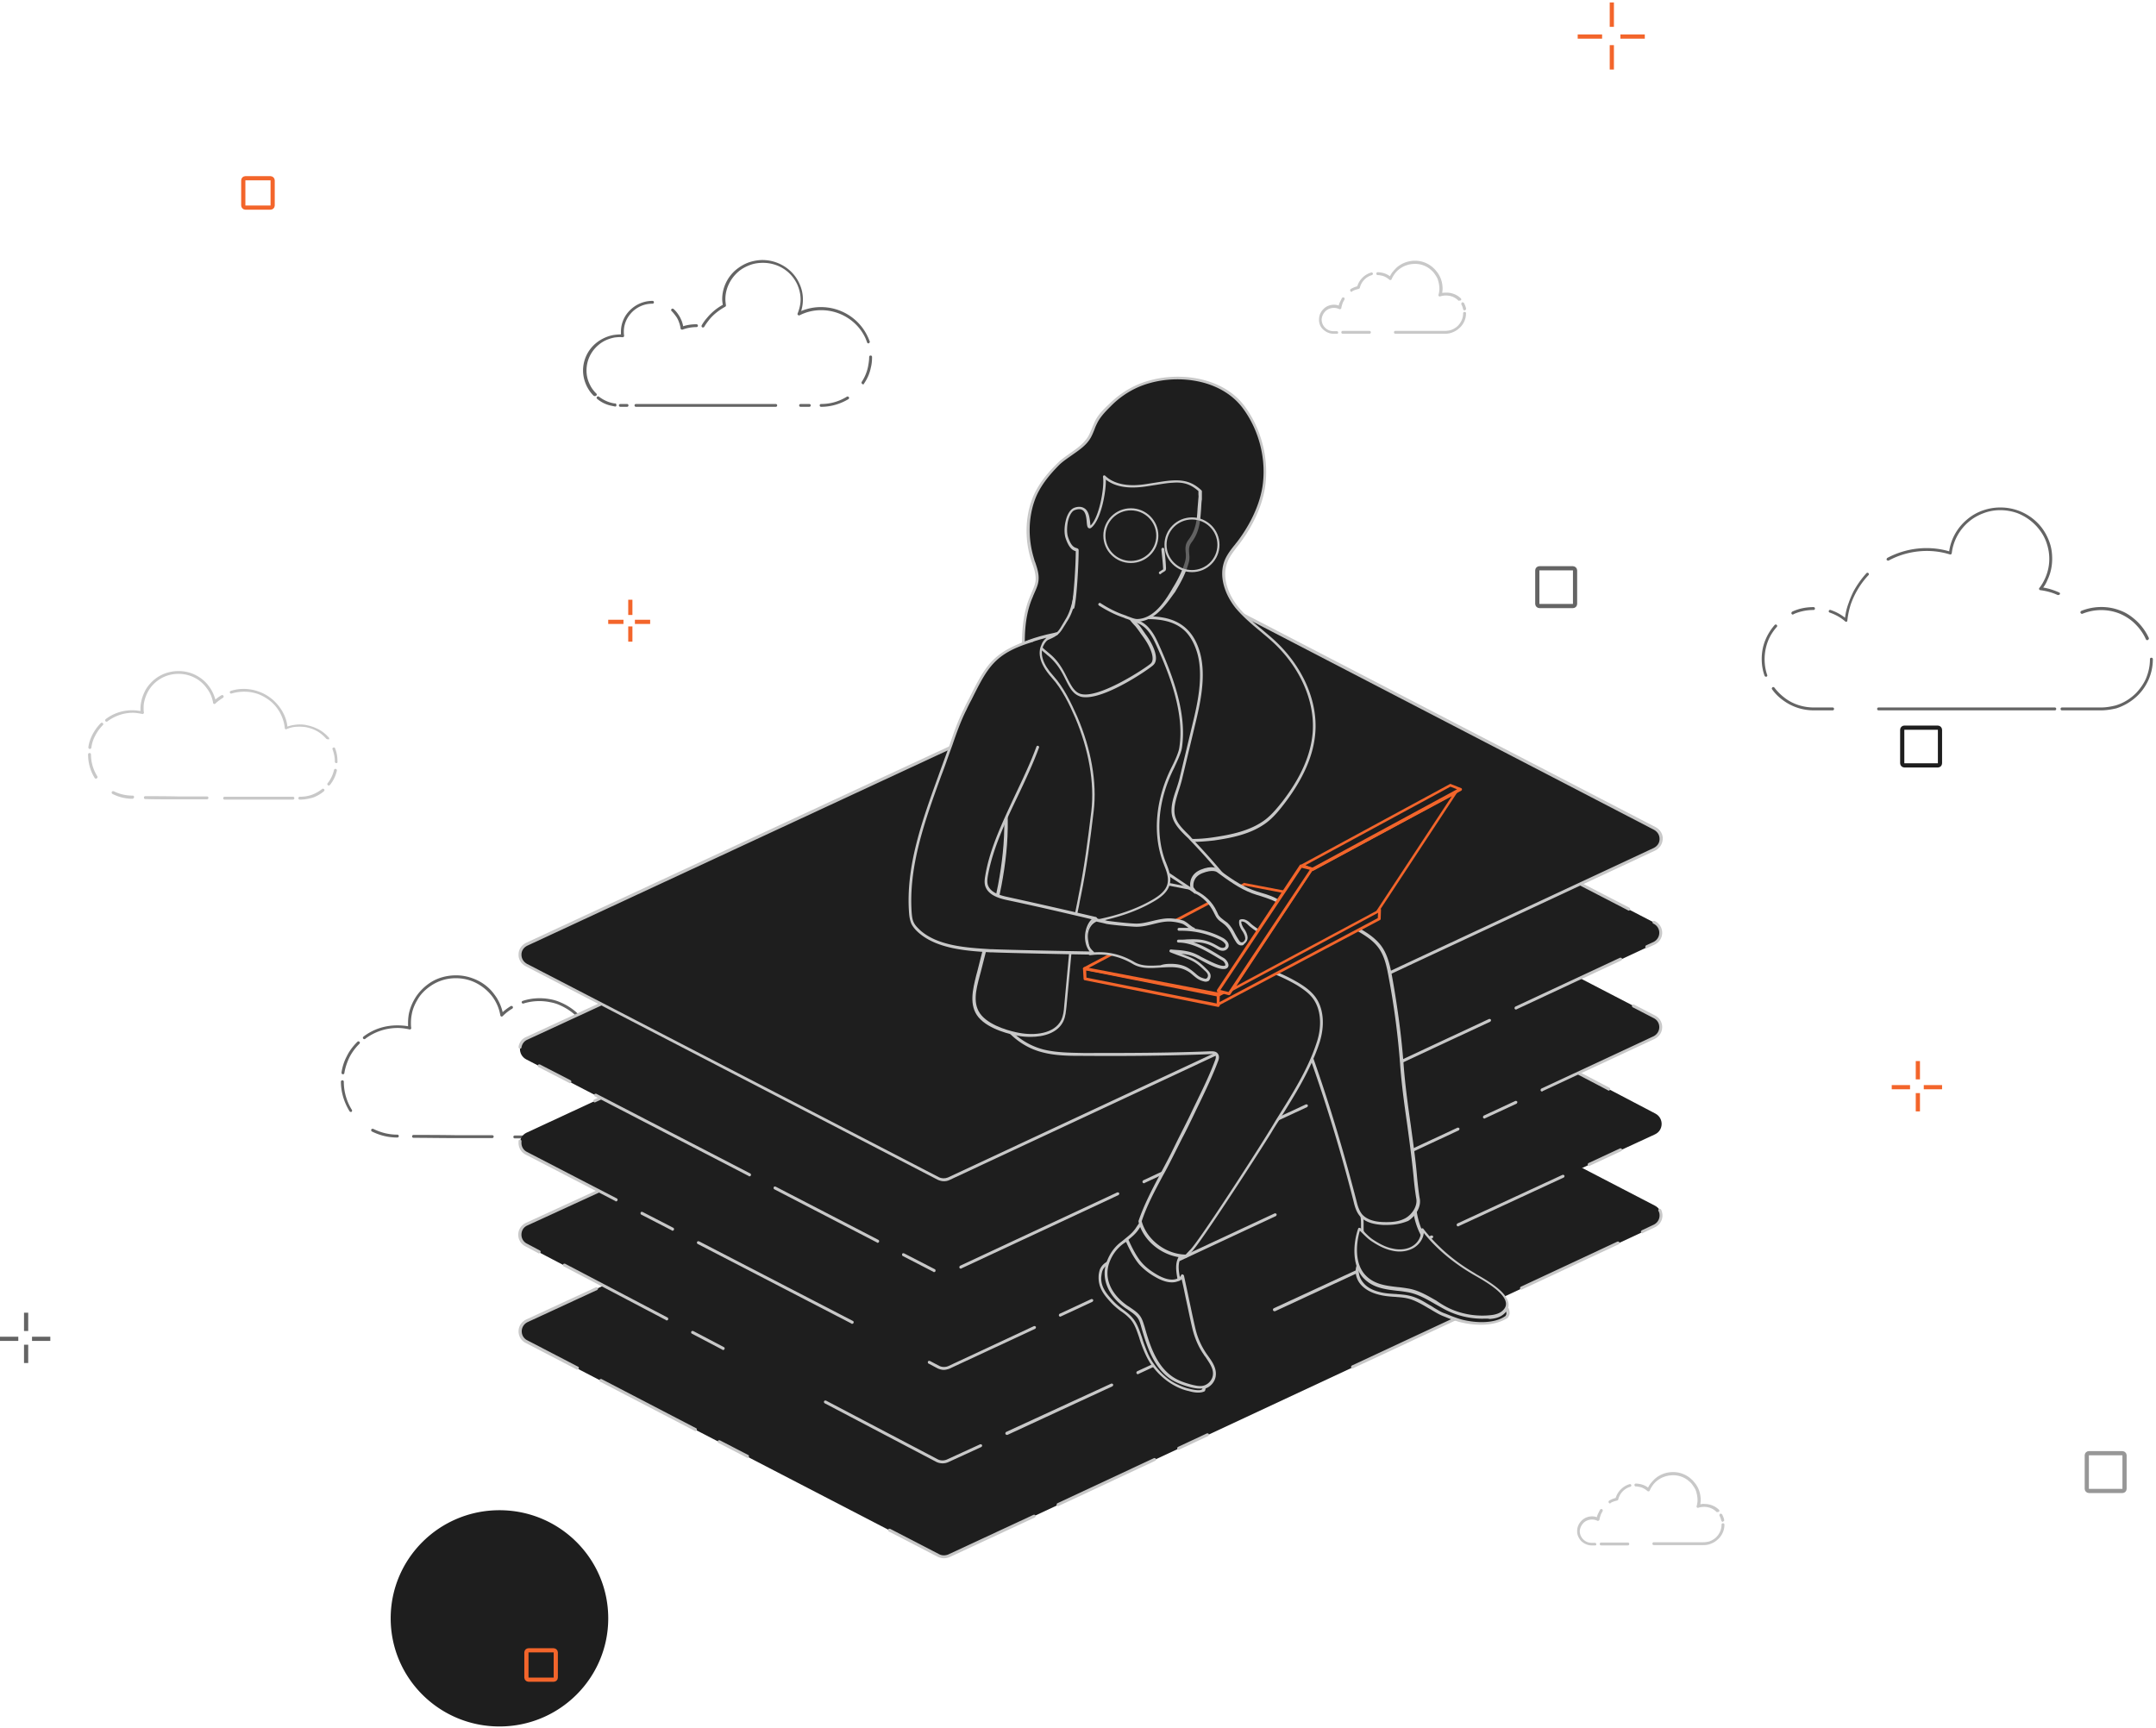 <svg width="514" height="412" fill="none" xmlns="http://www.w3.org/2000/svg"><g clip-path="url(#clip0)"><path d="M81.76 256.145c-.275 0-.344-.206-.344-.412.207-1.371.62-2.674 1.241-3.839.62-1.303 1.517-2.469 2.552-3.497a.333.333 0 01.483 0 .33.33 0 010 .48 12.68 12.68 0 00-2.414 3.291c-.552 1.165-.966 2.4-1.173 3.634 0 .206-.138.343-.345.343zM86.864 247.779c-.138 0-.207-.068-.276-.137-.137-.137-.069-.342.07-.48 2.344-1.782 5.103-2.674 8.07-2.674.827 0 1.723.069 2.551.206v-.754a12 12 0 01.207-2.263c.276-1.303.759-2.469 1.448-3.634.828-1.372 2.001-2.606 3.38-3.566 1.862-1.303 4.138-1.92 6.414-1.92 1.794 0 3.449.412 5.035 1.166 1.587.754 3.035 1.92 4.069 3.36.966 1.234 1.656 2.743 2.001 4.251a12.847 12.847 0 011.931-1.44.366.366 0 01.483.137.36.36 0 01-.138.48c-.828.48-1.587 1.097-2.276 1.783-.069.069-.207.137-.345.069-.138-.069-.207-.138-.207-.275a10.559 10.559 0 00-2-4.594 11.482 11.482 0 00-3.863-3.154c-1.517-.754-3.103-1.097-4.759-1.097a10.5 10.5 0 00-6 1.851c-1.311.892-2.414 1.989-3.173 3.36-.62 1.029-1.103 2.194-1.31 3.36-.138.686-.207 1.44-.207 2.126 0 .342 0 .754.069 1.165 0 .137 0 .206-.138.275-.07.068-.207.137-.276.068-.966-.206-1.862-.343-2.828-.343-2.759 0-5.449.892-7.656 2.537-.138.137-.207.137-.276.137zM153.974 253.128a.528.528 0 01-.276-.137 12.73 12.73 0 00-2.552-2.126c-1.173-.686-2.414-1.166-3.725-1.371-1.103-.206-2.276-.206-3.379-.069-.897.137-1.725.343-2.552.686-.069.068-.207 0-.276 0-.069-.069-.138-.137-.138-.275-.138-1.714-.69-3.291-1.517-4.731-.69-1.234-1.656-2.4-2.759-3.36-1.035-.891-2.207-1.577-3.449-2.125-.759-.343-1.586-.549-2.345-.686a12.697 12.697 0 00-6.207.343c-.207.069-.345-.069-.414-.206-.069-.205.069-.343.207-.411 2.069-.686 4.345-.823 6.552-.412.828.138 1.724.412 2.483.755a13.52 13.52 0 013.655 2.262 14.013 14.013 0 012.897 3.497c.828 1.44 1.311 2.949 1.518 4.595.758-.275 1.517-.48 2.345-.549 1.172-.137 2.414-.137 3.586.069 1.38.274 2.759.754 4 1.508a10.668 10.668 0 012.69 2.263.33.33 0 010 .48h-.344zM156.663 260.396c-.207 0-.345-.137-.345-.343 0-1.303-.206-2.537-.689-3.771-.069-.206 0-.343.207-.412.207-.068.345 0 .414.206.482 1.303.758 2.606.758 3.977 0 .206-.138.343-.345.343zM154.387 267.184c-.069 0-.138 0-.207-.068-.138-.137-.207-.343-.069-.48a10.45 10.45 0 001.932-4.046c.069-.206.206-.274.413-.274.207.068.276.206.276.411-.345 1.577-1.103 3.017-2.069 4.32a.52.52 0 01-.276.137zM145.559 271.435c-.207 0-.345-.137-.345-.342 0-.206.138-.343.345-.343 1.241 0 2.483-.206 3.724-.617 1.173-.412 2.207-1.029 3.173-1.783.138-.137.345-.069.483.069.138.137.069.342-.069.48a12.676 12.676 0 01-3.38 1.919 12.397 12.397 0 01-3.931.617zM143.49 271.435h-20.761c-.206 0-.344-.137-.344-.342 0-.206.138-.343.344-.343H143.49c.207 0 .345.137.345.343 0 .205-.138.342-.345.342zM117.35 271.367h-8.415c-4 0-7.587-.069-10.346-.069-.206 0-.344-.137-.344-.343 0-.205.138-.342.344-.342 2.69 0 6.277 0 10.346.068h8.415c.207 0 .345.137.345.343 0 .137-.138.343-.345.343zM94.727 271.23c-2.138 0-4.138-.48-6.07-1.44-.137-.069-.206-.274-.137-.48.069-.137.276-.206.483-.137 1.793.891 3.724 1.371 5.724 1.371.207 0 .345.137.345.343 0 .206-.138.343-.345.343zM83.623 265.127c-.138 0-.207-.068-.276-.137-1.31-2.126-2.07-4.594-2.07-7.062 0-.206.139-.343.346-.343.206 0 .344.137.344.343 0 2.399.69 4.731 1.932 6.719a.36.36 0 01-.138.48h-.138z" fill="#646464"/><path d="M294.263 236.672l-168.704 78.373c-2.069.96-2.138 3.84-.138 4.937l98.284 50.946c.759.412 1.655.412 2.483.069l168.29-78.579c2.069-.96 2.138-3.84.069-4.937l-97.801-50.741c-.759-.411-1.656-.411-2.483-.068z" fill="#1E1E1E"/><path d="M225.014 371.545c-.483 0-.966-.137-1.448-.343l-11.657-6.034c-.138-.069-.207-.274-.138-.48.069-.206.276-.206.483-.137l11.656 6.034c.621.343 1.449.343 2.138.068l20.347-9.462c.207-.069.345 0 .483.137.069.137 0 .343-.138.48l-20.347 9.463a3.532 3.532 0 01-1.379.274zm27.244-12.411a.38.38 0 01-.345-.206c-.069-.137 0-.343.138-.48l23.036-10.765c.207-.068.345 0 .483.137.069.137 0 .343-.138.48l-23.036 10.765c-.069.069-.138.069-.138.069zm-74.076-11.519c-.069 0-.138 0-.138-.069l-6.759-3.497c-.138-.069-.207-.274-.138-.48.069-.137.276-.206.483-.137l6.759 3.497c.138.068.207.274.138.48a.38.38 0 01-.345.206zm102.837-1.92a.38.38 0 01-.345-.206c-.069-.137 0-.343.138-.48l6.897-3.223c.207-.068.345 0 .483.137.069.138 0 .343-.138.48l-6.897 3.223c-.069.069-.069.069-.138.069zm-115.251-4.457c-.069 0-.138 0-.138-.069l-22.554-11.725c-.138-.069-.207-.274-.138-.48.069-.137.276-.206.483-.137l22.553 11.725c.138.069.207.274.138.48a.379.379 0 01-.344.206zm-28.21-14.674c-.069 0-.138 0-.138-.068l-12.139-6.309a3.065 3.065 0 01-1.655-2.742c0-1.235.69-2.263 1.793-2.812l16.622-7.679c.138-.069.345 0 .483.137s0 .343-.138.48l-16.622 7.679c-.827.412-1.379 1.235-1.379 2.195 0 .891.483 1.714 1.31 2.125l12.139 6.308c.138.069.207.275.138.48-.138.138-.276.206-.414.206zm184.912-.274a.378.378 0 01-.344-.206c-.069-.137 0-.343.137-.48l34.555-16.113c.207-.069.345 0 .483.137.069.137 0 .343-.138.48l-34.555 16.113c-.069.069-.069.069-.138.069zm40.28-18.788a.38.38 0 01-.345-.205c-.069-.138 0-.343.138-.48l23.036-10.766c.207-.068.345 0 .483.138.069.137 0 .342-.138.479l-23.036 10.766c0 .068-.069.068-.138.068zm28.83-13.439a.38.38 0 01-.345-.206c-.069-.137 0-.343.138-.48l2.897-1.371c.827-.412 1.379-1.234 1.379-2.194 0-.412-.069-.755-.276-1.097-.069-.138 0-.343.138-.48.138-.069.345 0 .483.137.207.411.345.96.345 1.44 0 1.234-.69 2.262-1.794 2.811l-2.896 1.371c0 .069-.069.069-.069.069zm-214.846-2.469a.38.38 0 01-.345-.205c-.069-.206 0-.343.138-.48l6.897-3.223c.138-.068.345 0 .483.137.069.206 0 .343-.138.48l-6.897 3.223c-.069.068-.138.068-.138.068zm12.691-5.896a.38.38 0 01-.345-.206c-.069-.206 0-.343.138-.48l23.036-10.697c.138-.068.345 0 .483.137.069.206 0 .343-.138.48l-23.036 10.697c-.069.069-.138.069-.138.069zm28.761-13.371a.38.38 0 01-.345-.206c-.069-.206 0-.343.138-.48l34.554-16.045c.138-.068.345 0 .483.137s0 .343-.138.48l-34.554 16.045c0 .069-.069.069-.138.069zm144.012-1.303c-.069 0-.138 0-.138-.069l-33.865-17.553c-.138-.069-.207-.274-.138-.48.069-.206.276-.206.483-.137l33.865 17.553c.138.069.207.275.138.48-.138.137-.207.206-.345.206zm-39.452-20.502c-.069 0-.138 0-.138-.068l-22.553-11.726c-.138-.068-.207-.274-.138-.48.069-.137.276-.205.483-.137l22.553 11.725c.138.069.207.275.138.48-.138.138-.276.206-.345.206zm-35.382-10.285a.38.38 0 01-.345-.206c-.069-.205 0-.343.138-.48l6.897-3.222.138.274.138.343-6.897 3.222c.069.069 0 .069-.069.069z" fill="#C8C8C8"/><path d="M294.608 214.387L125.49 292.006c-2.069.96-2.138 3.84-.138 4.937l98.077 51.358c.759.411 1.656.411 2.483.068l168.635-77.893c2.069-.96 2.138-3.84.138-4.937l-97.594-51.152c-.828-.343-1.725-.411-2.483 0z" fill="#1E1E1E"/><path d="M224.669 348.917a3.463 3.463 0 01-1.448-.342l-26.623-13.988c-.138-.069-.207-.275-.138-.48.069-.137.276-.206.483-.137l26.623 13.987c.689.343 1.448.343 2.138.069l7.931-3.634c.207-.069.345 0 .483.137.069.206 0 .343-.138.48l-7.932 3.634a3.294 3.294 0 01-1.379.274zm15.381-6.788a.379.379 0 01-.345-.206c-.069-.205 0-.342.138-.48l25.036-11.519c.207-.069.345 0 .483.137.069.206 0 .343-.138.48l-25.036 11.588h-.138zm31.244-14.468a.38.38 0 01-.345-.205c-.069-.206 0-.343.138-.48l7.518-3.497c.138-.069.344 0 .482.137.069.205 0 .343-.138.48l-7.517 3.497c0 .068-.069.068-.138.068zm-98.905-5.759c-.069 0-.138 0-.138-.069l-7.311-3.84c-.138-.068-.207-.274-.138-.48.069-.137.276-.206.483-.137l7.311 3.84c.138.068.207.274.138.48-.138.137-.207.206-.345.206zm-13.45-7.063c-.069 0-.138 0-.138-.069l-24.415-12.822c-.138-.068-.207-.274-.138-.48.069-.137.276-.205.482-.137l24.416 12.822c.138.069.207.275.138.48a.38.38 0 01-.345.206zm144.909-2.194a.38.38 0 01-.345-.206c-.069-.206 0-.343.138-.48l37.521-17.348c.206-.068.344 0 .482.138.069.205 0 .342-.138.48l-37.52 17.416h-.138zm-175.394-13.782c-.069 0-.138 0-.138-.069l-3.104-1.646a3.065 3.065 0 01-1.655-2.742c0-1.234.69-2.263 1.793-2.812l28.83-13.233c.207-.069.345 0 .483.137.069.206 0 .343-.138.48l-28.83 13.234c-.896.411-1.379 1.234-1.379 2.194 0 .891.483 1.714 1.31 2.125l3.104 1.646c.138.069.207.274.138.48-.207.137-.276.206-.414.206zm219.191-6.446a.38.38 0 01-.345-.205c-.069-.206 0-.343.138-.48l25.037-11.588c.206-.069.344 0 .482.137.069.205 0 .343-.138.48l-25.036 11.588c-.069.068-.069.068-.138.068zm31.244-14.399a.38.38 0 01-.345-.206c-.069-.205 0-.343.138-.48l7.518-3.497c.138-.068.345 0 .483.137.069.206 0 .343-.138.48l-7.518 3.497c0 .069-.069.069-.138.069zm-199.534-10.422a.38.38 0 01-.345-.206c-.069-.206 0-.343.138-.48l7.518-3.428c.207-.069.345 0 .483.137.069.205 0 .343-.138.48l-7.518 3.428c0 .069-.069.069-.138.069zm13.794-6.309a.38.38 0 01-.345-.205c-.069-.206 0-.343.138-.48l25.037-11.52c.207-.068.345 0 .483.137.069.206 0 .343-.138.48l-25.037 11.52c-.069.068-.069.068-.138.068zm190.361-1.234c-.069 0-.138 0-.138-.068l-36.624-19.199c-.138-.069-.207-.275-.138-.48.069-.138.276-.206.483-.138l36.624 19.199c.138.069.207.275.138.48-.138.138-.207.206-.345.206zm-159.048-13.165a.379.379 0 01-.345-.206c-.069-.205 0-.342.138-.48l37.59-17.279c.206-.068.344 0 .482.137.069.206 0 .343-.138.48L224.6 246.82c-.069.068-.069.068-.138.068zm116.355-9.188c-.069 0-.138 0-.138-.069l-24.485-12.753c-.138-.069-.207-.275-.138-.48.069-.137.276-.206.483-.137l24.416 12.822c.138.068.207.274.138.48a.528.528 0 01-.276.137zm-30.555-15.976c-.069 0-.138 0-.138-.069l-7.31-3.84c-.138-.068-.207-.274-.138-.48.069-.137.275-.205.482-.137l7.311 3.84c.138.068.207.274.138.48a.38.38 0 01-.345.206zm-23.174-3.566a.38.38 0 01-.345-.206c-.069-.205 0-.342.138-.48l7.518-3.428c.207-.069.345 0 .483.137.069.206 0 .343-.138.48l-7.518 3.428c-.069.069-.138.069-.138.069z" fill="#C8C8C8"/><path d="M294.262 191.76l-168.704 78.305c-2.069.96-2.138 3.84-.138 4.937l98.284 50.946c.759.412 1.656.412 2.483.069l168.29-78.579c2.07-.96 2.138-3.84.069-4.937l-97.801-50.741c-.759-.342-1.655-.342-2.483 0z" fill="#1E1E1E"/><path d="M225.014 326.633c-.483 0-.966-.137-1.448-.343l-2.208-1.166c-.138-.068-.206-.274-.138-.48.069-.137.276-.205.483-.137l2.207 1.166c.69.343 1.449.343 2.138.068l20.416-9.531c.207-.068.345 0 .483.138.069.137 0 .342-.138.48l-20.485 9.531c-.413.137-.896.274-1.31.274zm-21.864-10.971c-.069 0-.138 0-.138-.069L166.319 296.6c-.138-.069-.207-.274-.138-.48.069-.137.276-.206.483-.137l36.693 18.993c.138.069.207.274.138.48-.138.137-.276.206-.345.206zm49.659-1.714a.378.378 0 01-.344-.206c-.069-.137 0-.343.137-.48l7.518-3.497c.207-.069.345 0 .483.137.069.137 0 .343-.138.48l-7.518 3.497c-.069 0-.138.069-.138.069zm13.726-6.446a.38.38 0 01-.345-.205c-.069-.138 0-.343.138-.48l37.52-17.485c.207-.069.345 0 .483.137.069.137 0 .343-.138.48l-37.451 17.485c-.138.068-.138.068-.207.068zm-106.216-14.056c-.069 0-.138 0-.138-.069l-7.311-3.771c-.138-.069-.207-.274-.138-.48.069-.206.276-.206.483-.137l7.311 3.771c.138.069.207.274.138.48a.38.38 0 01-.345.206zm-13.45-6.994c-.069 0-.138 0-.138-.069l-21.45-11.108a3.065 3.065 0 01-1.655-2.742v-.48c0-.206.207-.343.414-.275.207 0 .345.206.276.412v.343c0 .891.483 1.714 1.31 2.125l21.45 11.108c.138.069.207.274.138.48-.138.137-.207.206-.345.206zm175.808-5.211a.38.38 0 01-.345-.206c-.069-.137 0-.343.138-.48l24.968-11.657c.207-.068.345 0 .483.138.069.137 0 .342-.138.48l-24.968 11.656c0 .069-.069.069-.138.069zm31.244-14.537a.38.38 0 01-.345-.205c-.069-.138 0-.343.138-.48l7.518-3.497c.207-.069.345 0 .483.137.069.137 0 .343-.138.48l-7.518 3.497c-.069.068-.069.068-.138.068zm-212.086-3.84a.38.38 0 01-.345-.205c-.069-.206 0-.343.138-.48l37.52-17.417c.138-.068.345 0 .483.138.138.137 0 .342-.138.48l-37.521 17.416c-.069.068-.137.068-.137.068zm225.812-2.605a.38.38 0 01-.345-.206c-.069-.137 0-.343.138-.48l26.761-12.479c.827-.412 1.379-1.234 1.379-2.194 0-.892-.483-1.715-1.31-2.126l-5.035-2.606c-.138-.068-.207-.274-.138-.48.069-.205.276-.205.482-.137l5.035 2.606a3.065 3.065 0 011.656 2.743c0 1.234-.69 2.262-1.794 2.811l-26.76 12.479c.069.069 0 .069-.069.069zm-182.085-17.691a.38.38 0 01-.345-.205c-.068-.206 0-.343.138-.48l7.518-3.497c.138-.069.345 0 .483.137s0 .343-.138.48L185.7 242.5c-.069.068-.069.068-.138.068zm13.726-6.377a.38.38 0 01-.345-.205c-.069-.206 0-.343.138-.48l24.967-11.588c.138-.069.345 0 .483.137s0 .343-.138.48l-24.967 11.588c0 .068-.069.068-.138.068zm171.876-5.416c-.069 0-.138 0-.138-.069l-24.485-12.685c-.138-.069-.207-.274-.138-.48.069-.206.276-.206.483-.137l24.485 12.685c.138.068.207.274.138.48a.38.38 0 01-.345.206zm-128.149-14.88a.378.378 0 01-.344-.205c-.069-.206 0-.343.138-.48l37.52-17.417c.138-.068.345 0 .483.137.069.206 0 .343-.138.48l-37.521 17.417c0 .068-.069.068-.138.068zm97.595-1.028c-.069 0-.138 0-.138-.069l-7.311-3.771c-.138-.069-.207-.274-.138-.48.069-.206.276-.206.483-.137l7.311 3.771c.138.069.207.274.138.48-.138.137-.207.206-.345.206zm-13.45-6.926c-.069 0-.138 0-.138-.068l-30.416-15.771c-.69-.343-1.448-.343-2.138-.068l-7.518 3.497c-.138.068-.345 0-.483-.138-.069-.205 0-.342.138-.48l7.518-3.497c.897-.411 1.931-.411 2.759.069l30.416 15.771c.138.068.207.274.138.48-.069.137-.138.205-.276.205z" fill="#C8C8C8"/><path d="M294.262 169.27l-168.704 78.373c-2.069.96-2.138 3.84-.138 4.937l98.284 50.946c.759.412 1.656.412 2.483.069l168.29-78.579c2.07-.96 2.138-3.84.069-4.937l-97.801-50.74c-.759-.412-1.655-.412-2.483-.069z" fill="#1E1E1E"/><path d="M222.669 303.32c-.069 0-.138 0-.138-.069l-7.311-3.771c-.138-.069-.207-.274-.138-.48.069-.206.276-.206.483-.137l7.311 3.771c.138.068.207.274.138.48a.38.38 0 01-.345.206zm6.414-.823a.38.38 0 01-.345-.206c-.069-.137 0-.343.138-.48l37.452-17.485c.207-.068.345 0 .483.137.069.138 0 .343-.138.48l-37.452 17.485c-.069.069-.069.069-.138.069zm-19.864-6.171c-.068 0-.137 0-.137-.069l-24.485-12.685c-.138-.069-.207-.274-.138-.48.069-.206.276-.206.483-.137l24.484 12.685c.138.069.207.274.138.48a.38.38 0 01-.345.206zm63.523-14.194a.38.38 0 01-.345-.206c-.069-.137 0-.342.138-.48l24.968-11.656c.207-.069.345 0 .483.137.069.137 0 .343-.138.48l-24.968 11.656c0 .069-.069.069-.138.069zm-94.077-1.646c-.069 0-.138 0-.138-.068l-36.692-18.994c-.138-.068-.207-.274-.138-.479.069-.138.275-.206.482-.138l36.693 18.994c.138.068.207.274.138.48a.38.38 0 01-.345.205zm125.321-12.959a.38.38 0 01-.345-.206c-.069-.137 0-.342.138-.48l7.518-3.497c.207-.068.345 0 .483.138.069.137 0 .342-.138.48l-7.518 3.496c-.069.069-.069.069-.138.069zm13.725-6.377a.377.377 0 01-.344-.205c-.069-.138-.001-.343.137-.48l37.452-17.485c.207-.069.345 0 .483.137.069.137 0 .343-.138.48l-37.452 17.485c0 .068-.069.068-.138.068zm-181.877-2.88c-.069 0-.138 0-.138-.068l-7.311-3.771c-.138-.069-.207-.275-.138-.48.069-.138.276-.206.483-.138l7.311 3.772c.138.068.207.274.138.48a.38.38 0 01-.345.205zm-11.863-8.228c-.207 0-.345-.205-.345-.411.138-1.029.759-1.92 1.724-2.332l22.554-10.422c.138-.068.345 0 .483.137s0 .343-.138.48l-22.554 10.423c-.758.342-1.241 1.028-1.379 1.851 0 .137-.138.274-.345.274zm237.468-9.325a.38.38 0 01-.345-.206c-.069-.137 0-.343.138-.48l24.968-11.656c.207-.069.345 0 .483.137.069.137 0 .343-.138.48l-24.968 11.656c-.069.069-.138.069-.138.069zm-207.121-6.103a.38.38 0 01-.345-.205c-.068-.206 0-.343.138-.48l37.521-17.417c.138-.068.345 0 .483.138.138.137 0 .342-.138.48l-37.521 17.416c-.069.068-.069.068-.138.068zm238.296-8.502a.38.38 0 01-.345-.206c-.069-.137 0-.343.138-.48l1.794-.823c.827-.411 1.379-1.234 1.379-2.194 0-.891-.483-1.714-1.31-2.125l-.138-.069c-.138-.068-.207-.274-.138-.48.069-.137.276-.206.482-.137l.138.069a3.064 3.064 0 011.656 2.742c0 1.234-.69 2.263-1.794 2.812l-1.793.822c.069.069 0 .069-.069.069zm-4.345-8.982c-.069 0-.138 0-.138-.069l-36.693-18.993c-.138-.069-.207-.275-.138-.48.069-.138.276-.206.483-.138l36.693 18.994c.138.068.207.274.138.48a.38.38 0 01-.345.206zm-190.223-2.812a.38.38 0 01-.345-.205c-.069-.206 0-.343.138-.48l7.518-3.497c.138-.069.345 0 .483.137s0 .343-.138.48l-7.518 3.497c0 .068-.069.068-.138.068zm13.725-6.377a.378.378 0 01-.344-.205c-.069-.206 0-.343.138-.48l24.967-11.588c.138-.069.345 0 .483.137s0 .343-.138.48l-24.968 11.588c0 .068-.069.068-.138.068zm133.736-12.959c-.069 0-.138 0-.138-.069l-24.485-12.685c-.138-.068-.207-.274-.138-.48.069-.137.276-.205.483-.137l24.485 12.685c.138.069.207.275.138.48-.138.137-.207.206-.345.206zm-102.492-1.577a.379.379 0 01-.344-.206c-.069-.205 0-.343.138-.48l37.52-17.416c.138-.069.345 0 .483.137s0 .343-.138.48l-37.521 17.416c0 .069-.069.069-.138.069zm71.938-14.331c-.069 0-.138 0-.138-.068l-7.311-3.772c-.138-.068-.207-.274-.138-.48.069-.137.276-.205.482-.137l7.311 3.772c.138.068.207.274.138.48-.138.137-.276.205-.344.205zm-28.141-5.965a.38.38 0 01-.345-.206c-.069-.206 0-.343.138-.48l7.518-3.497c.897-.411 1.931-.411 2.759.069l4.759 2.468c.138.069.207.274.138.48-.069.137-.276.206-.483.137l-4.759-2.468c-.69-.343-1.448-.343-2.138-.069l-7.518 3.497c0 .069-.069.069-.069.069z" fill="#C8C8C8"/><path d="M294.262 146.78l-168.704 78.373c-2.069.96-2.138 3.84-.138 4.937l98.284 50.946c.759.411 1.656.411 2.483.069l168.29-78.579c2.07-.96 2.138-3.84.069-4.937l-97.801-50.741c-.759-.411-1.655-.411-2.483-.068z" fill="#1E1E1E"/><path d="M225.014 281.652c-.483 0-.966-.137-1.448-.343l-98.285-50.946c-1.034-.548-1.724-1.645-1.655-2.811 0-1.166.69-2.194 1.793-2.743l168.773-78.373c.897-.412 1.931-.412 2.759.068l97.801 50.741c1.035.548 1.725 1.645 1.656 2.811-.069 1.166-.69 2.194-1.794 2.743l-168.29 78.579c-.413.206-.896.274-1.31.274zm70.42-134.736c-.345 0-.69.068-1.035.206l-168.704 78.373c-.827.411-1.379 1.165-1.379 2.125s.483 1.715 1.31 2.195l98.215 50.877c.69.343 1.449.343 2.138.069l168.29-78.579c.828-.412 1.38-1.166 1.38-2.126s-.483-1.714-1.311-2.194l-97.801-50.74c-.276-.138-.69-.206-1.103-.206z" fill="#C8C8C8"/><path d="M119.074 411.657c14.322 0 25.933-11.543 25.933-25.781 0-14.239-11.611-25.782-25.933-25.782-14.323 0-25.933 11.543-25.933 25.782 0 14.238 11.61 25.781 25.933 25.781zM274.811 291.252c.759.411 1.38 1.097 2.069 1.714a11.01 11.01 0 004.001 2.263c.896.274 2.069.617 2.276 1.577.207 1.028-.897 1.782-1.449 2.605-1.034 1.44-.758 3.36-.483 5.074.69 4.32 1.449 8.708 2.139 13.028-1.104 0-1.794-1.028-2.621-1.783-.897-.822-2.069-1.302-3.173-1.851-2.828-1.508-5.173-3.84-7.38-6.171-1.31-1.44-2.621-2.948-3.38-4.731-1.172-2.88-.413-5.76 1.932-7.68 1.034-.823 1.862-1.577 2.552-2.674.827-1.234 1.793-2.331 3.517-1.371z" fill="#1E1E1E"/><path d="M283.295 317.925c-.966 0-1.725-.755-2.345-1.372l-.483-.48c-.69-.617-1.449-1.028-2.345-1.44l-.828-.411c-2.897-1.509-5.311-3.908-7.449-6.24-1.31-1.44-2.69-2.948-3.448-4.799-1.242-2.949-.414-6.034 2.069-8.023 1.034-.823 1.793-1.508 2.483-2.606.689-1.028 1.793-2.811 3.931-1.577.621.343 1.104.823 1.586 1.303l.483.48c1.104.96 2.414 1.783 3.863 2.194 1.034.343 2.276.755 2.483 1.852.207.891-.483 1.645-1.035 2.262-.207.206-.345.412-.552.618-.965 1.302-.758 3.085-.414 4.868l2.139 13.028c0 .068 0 .206-.069.274.069 0 0 .069-.069.069zm-9.725-26.673c-.759 0-1.311.617-2 1.714-.759 1.166-1.587 1.851-2.69 2.743-2.276 1.851-2.966 4.594-1.863 7.268.759 1.714 2.07 3.223 3.311 4.594 2.138 2.263 4.483 4.594 7.242 6.102.276.138.552.275.759.412.827.411 1.724.891 2.483 1.508.207.137.344.343.551.549.483.48.897.891 1.38 1.097l-2.069-12.548c-.345-1.851-.552-3.84.551-5.348.138-.206.345-.48.552-.686.483-.549.966-1.097.828-1.646-.138-.754-1.104-1.028-2-1.302a10.43 10.43 0 01-4.139-2.4l-.482-.48c-.483-.48-.897-.892-1.449-1.166-.276-.343-.62-.411-.965-.411z" fill="#C8C8C8"/><path d="M324.196 287.962c-.069.48.207.891.345 1.577.483 2.057-.138 4.32.759 6.308.689 1.44 1.724 2.743 2.828 3.909 1.379 1.44 2.896 2.743 4.759 3.291 1.862.617 4 .412 5.724-.548 1.035-.549 1.931-1.372 2.345-2.4.483-1.029.414-2.332-.345-3.223-1.931-2.4-2.965-5.211-3.379-8.228-.414-3.154-1.173-4.046-4.414-4.251-1.173-.069-2.345-.138-3.449.137-.828.205-1.655.617-2.414 1.028-.828.412-2.138.823-2.621 1.714-.069.206-.138.48-.138.686z" fill="#1E1E1E"/><path d="M335.161 303.731a8.292 8.292 0 01-2.276-.343c-2.069-.685-3.724-2.194-4.966-3.36-.897-.891-2.138-2.331-2.897-3.977-.552-1.234-.552-2.537-.552-3.771 0-.891 0-1.783-.206-2.605-.069-.206-.138-.412-.207-.549a2.828 2.828 0 01-.207-1.097c0-.274.138-.549.276-.823.413-.754 1.31-1.166 2.138-1.508.207-.138.483-.206.62-.343.759-.412 1.587-.823 2.483-1.097 1.173-.343 2.414-.275 3.587-.206 3.518.206 4.276 1.371 4.759 4.525.414 3.086 1.517 5.829 3.311 8.092.758.959.896 2.331.344 3.634-.551 1.302-1.655 2.125-2.483 2.605-1.172.48-2.482.823-3.724.823zm-10.622-15.771c0 .275.069.48.138.823l.207.617c.207.96.207 1.852.207 2.812 0 1.234 0 2.399.483 3.497.759 1.577 1.931 2.948 2.759 3.771 1.103 1.165 2.69 2.605 4.621 3.223 1.793.548 3.862.342 5.449-.549 1.034-.549 1.793-1.371 2.207-2.263.414-1.028.345-2.125-.276-2.88-1.862-2.4-3.035-5.211-3.449-8.434-.414-2.948-.965-3.771-4.069-3.908-1.104-.068-2.276-.137-3.38.137-.827.206-1.586.617-2.345 1.029-.207.137-.413.205-.689.343-.69.342-1.449.685-1.794 1.234 0 .206-.069.411-.069.548z" fill="#C8C8C8"/><path d="M264.742 300.921c-1.034.274-1.862 1.028-2.207 1.988-.207.48-.276 1.029-.276 1.577-.069 2.537 1.311 4.114 2.897 5.897 1.38 1.509 3.242 2.469 4.621 3.977 1.38 1.509 1.931 3.84 2.621 5.691.621 1.714 1.242 3.429 2.276 4.937 1.38 2.057 3.242 3.84 5.449 5.006 1.103.617 2.276 1.028 3.517 1.302.759.206 2.759.618 3.311-.068.138-.206.207-.412.138-.686 0-.48-.207-.96-.552-1.371" fill="#1E1E1E"/><path d="M285.64 332.05c-.69 0-1.449-.137-2.138-.343-1.311-.274-2.483-.754-3.587-1.372-2.138-1.165-4.069-2.948-5.587-5.142-1.034-1.577-1.724-3.291-2.345-5.006-.138-.411-.276-.822-.413-1.302-.552-1.577-1.035-3.155-2.07-4.32a12.007 12.007 0 00-2.276-1.92c-.827-.617-1.655-1.303-2.345-2.057-1.448-1.577-3.034-3.36-2.965-6.103 0-.685.137-1.234.275-1.714a3.612 3.612 0 012.483-2.194c.207-.069.345.069.414.274.069.206-.069.343-.276.412-.896.205-1.655.891-2 1.782-.138.412-.207.892-.276 1.509-.069 2.263 1.104 3.771 2.828 5.622.69.755 1.448 1.372 2.276 1.989.828.617 1.655 1.234 2.345 2.057 1.104 1.234 1.655 2.948 2.207 4.525.138.412.276.892.414 1.303.621 1.646 1.242 3.429 2.276 4.869 1.449 2.125 3.242 3.839 5.311 4.937 1.103.548 2.207 1.028 3.448 1.302 1.725.412 2.69.412 2.966.069.069-.069.069-.206.069-.412 0-.411-.138-.822-.414-1.165-.138-.137-.069-.343.069-.48.138-.137.345-.069.483.068.345.412.552 1.029.621 1.577 0 .343-.069.686-.207.892-.345.206-.897.343-1.586.343z" fill="#C8C8C8"/><path d="M323.643 301.743c-.621 1.439-.138 3.154.828 4.388 1.034 1.166 2.483 1.92 4 2.331 1.517.412 3.104.48 4.69.617.828.069 1.586.137 2.414.343 1.724.343 3.104 1.303 4.621 2.126 1.241.685 2.483 1.577 3.793 2.057 1.104.411 2.621 1.028 3.794 1.371 3.173.823 8.138 1.234 10.966-.823.207-.137.276-.411.345-.617.138-.411 0-.823-.138-1.234" fill="#1E1E1E"/><path d="M353.025 315.868c-1.863 0-3.656-.275-5.173-.686a27.99 27.99 0 01-3.104-1.097l-.69-.274c-.896-.343-1.793-.892-2.621-1.372-.413-.274-.827-.48-1.172-.686-.207-.137-.483-.274-.69-.411-1.241-.686-2.483-1.371-3.862-1.714-.828-.206-1.587-.274-2.345-.343-.276 0-.621-.069-.897-.069-1.241-.068-2.621-.205-3.862-.548-1.863-.48-3.242-1.303-4.208-2.4-1.172-1.371-1.517-3.223-.896-4.731.069-.206.276-.274.483-.206.207.069.276.274.207.48-.552 1.234-.207 2.811.827 4.046.828 1.028 2.138 1.782 3.863 2.194 1.241.343 2.483.411 3.724.48.276 0 .621.068.897.068.758.069 1.655.137 2.483.343 1.517.343 2.827 1.029 4.069 1.783.207.137.483.274.69.411.414.206.827.48 1.241.755.828.48 1.655 1.028 2.552 1.302l.69.275c.965.411 2.138.822 3.035 1.097 3.241.891 8 1.165 10.69-.823.069-.069.207-.206.276-.48.069-.343 0-.686-.138-1.029-.069-.205.069-.342.207-.411.207-.069.345.069.414.206.138.48.276.96.138 1.44-.069.205-.207.548-.483.822-1.931 1.166-4.138 1.578-6.345 1.578z" fill="#C8C8C8"/><path d="M281.778 304.144c-.138.479-.69.822-1.172 1.028-1.656.617-3.518-.137-5.104-.96-1.38-.754-2.69-1.714-3.656-2.88-1.241-1.44-2.483-3.908-3.241-5.622-.897.411-3.104 1.851-4.346 4.937-1.724 4.251.483 8.296 4.139 10.902 1.103.823 2.414 1.44 3.172 2.605.483.686.69 1.509.897 2.263 1.31 4.594 2.966 9.6 7.035 12.274 1.379.891 2.966 1.44 4.552 1.851.897.206 1.862.412 2.828.206 1.31-.343 2.345-1.509 2.552-2.811.207-1.92-1.173-3.566-2.276-5.143-1.173-1.783-2.069-3.703-2.552-5.76-1.173-4.799-1.655-7.748-2.828-12.89z" fill="#1E1E1E"/><path d="M285.985 331.09c-.69 0-1.38-.137-2.001-.275-1.931-.48-3.448-1.097-4.69-1.851-4.138-2.674-5.793-7.611-7.173-12.411-.207-.754-.413-1.577-.827-2.194-.552-.823-1.38-1.371-2.276-1.988-.276-.206-.552-.343-.828-.549-4.207-3.017-5.863-7.337-4.207-11.314 1.379-3.428 3.793-4.799 4.552-5.142a.21.21 0 01.276 0c.069 0 .138.068.207.205.758 1.715 1.931 4.115 3.241 5.554.897 1.029 2.069 1.92 3.587 2.812 1.931 1.097 3.517 1.44 4.759.96.483-.206.827-.48.965-.823.069-.137.207-.274.345-.206.138 0 .276.137.345.274.483 2.263.897 4.115 1.242 5.829.482 2.194.896 4.319 1.517 6.925.483 2.057 1.31 3.908 2.483 5.691.138.206.276.412.483.686 1.034 1.44 2.069 2.948 1.862 4.731-.138 1.44-1.31 2.811-2.759 3.154-.483-.137-.828-.068-1.103-.068zm-17.519-34.97c-.828.48-2.759 1.851-3.863 4.594-1.517 3.703 0 7.611 4.001 10.491.276.206.552.343.827.548.897.618 1.863 1.235 2.483 2.195.483.754.69 1.577.966 2.4 1.311 4.731 2.966 9.53 6.897 12.068 1.173.754 2.621 1.302 4.483 1.782.897.206 1.794.412 2.621.206 1.173-.274 2.138-1.371 2.276-2.537.207-1.509-.827-2.88-1.724-4.251-.138-.206-.345-.412-.483-.686-1.241-1.783-2.069-3.771-2.621-5.897-.62-2.605-1.034-4.731-1.517-6.925-.345-1.577-.621-3.154-1.104-5.074a1.884 1.884 0 01-.896.48c-1.449.548-3.242.205-5.38-1.029a15.752 15.752 0 01-3.793-2.948c-1.242-1.44-2.414-3.703-3.173-5.417z" fill="#C8C8C8"/><path d="M346.336 312.715c-3.655-1.44-6.69-4.32-10.621-5.006-3.794-.686-7.794-.274-10.553-3.497-2.552-2.88-2.138-7.885-1.035-11.245 1.035.891 2.001 2.057 3.173 2.811 1.448.892 2.966 1.783 4.621 2.126 1.655.411 3.518.274 4.966-.617 1.448-.892 2.483-2.606 2.207-4.252 3.242 4.183 7.311 7.68 11.863 10.354 2.138 1.303 11.656 6.034 7.173 9.531-.827.686-1.931.892-2.966.96-2.965.412-6-.068-8.828-1.165z" fill="#1E1E1E"/><path d="M353.369 314.428c-2.414 0-4.896-.48-7.104-1.372-1.448-.548-2.758-1.371-4.138-2.125-2-1.166-4.138-2.4-6.483-2.812-.828-.137-1.655-.274-2.483-.342-2.966-.343-6.001-.686-8.277-3.223-2.621-3.017-2.276-8.16-1.103-11.588.069-.137.138-.206.207-.206.138 0 .207 0 .345.069.413.343.758.685 1.103 1.097.621.617 1.242 1.234 2 1.714 1.173.754 2.759 1.714 4.552 2.057 1.725.411 3.449.206 4.69-.549 1.449-.822 2.276-2.468 2.07-3.908 0-.137.069-.274.206-.343.138-.068.345 0 .414.137 3.104 3.977 7.035 7.474 11.794 10.286.207.137.483.274.759.48 2.414 1.371 7.518 4.251 7.725 7.131.069.96-.345 1.782-1.311 2.537-.965.754-2.207.96-3.172 1.028-.552-.137-1.173-.068-1.794-.068zm-6.897-2.057a18.786 18.786 0 008.691 1.234c.896-.069 2-.274 2.828-.892.758-.617 1.103-1.234 1.034-1.988-.207-2.537-5.242-5.348-7.38-6.583-.345-.205-.621-.342-.827-.48-4.484-2.674-8.346-5.896-11.381-9.668-.138 1.372-1.034 2.743-2.414 3.566-1.448.823-3.31 1.097-5.242.617-1.862-.411-3.517-1.371-4.759-2.194-.827-.549-1.448-1.166-2.138-1.851l-.689-.686c-.966 3.291-1.173 7.748 1.172 10.422 2.069 2.331 4.828 2.674 7.794 3.017.828.069 1.724.206 2.552.343 2.483.411 4.621 1.714 6.69 2.88 1.379.96 2.69 1.714 4.069 2.263z" fill="#C8C8C8"/><path d="M287.571 233.382c5.862 2.057 11.794 4.183 16.829 7.748 2.828 1.989 5.931 4.8 7.104 8.023 4.414 12.205 8.208 24.616 11.449 37.164.276 1.165.621 2.399 1.38 3.359 1.241 1.509 3.448 1.989 5.379 2.057 1.932.069 3.932-.068 5.518-1.028 1.586-.96 2.966-3.086 2.552-4.937a64 64 0 01-.621-4.937c-.827-9.119-2.621-18.102-3.241-27.153a180.045 180.045 0 00-2.621-20.09c-.483-2.812-1.035-5.691-2.759-7.954-1.173-1.509-2.759-2.606-4.414-3.634-2.207-1.372-4.552-2.537-6.966-3.566l-46.211-8.982-21.243 4.319-.276 2.606" fill="#1E1E1E"/><path d="M330.609 292.074h-.828c-2.69-.137-4.552-.822-5.655-2.194-.828-1.028-1.173-2.331-1.449-3.497a391.717 391.717 0 00-11.449-37.164c-1.241-3.497-4.897-6.445-6.966-7.885-5.104-3.565-11.036-5.623-16.76-7.68-.207-.068-.276-.274-.207-.411.069-.206.276-.274.414-.206 5.793 2.057 11.794 4.183 16.967 7.749 2.138 1.508 5.862 4.525 7.242 8.228 4.414 12.136 8.207 24.684 11.449 37.232.276 1.166.621 2.331 1.31 3.223.966 1.166 2.69 1.851 5.173 1.92 2.345.068 4.001-.206 5.38-1.029 1.448-.891 2.759-2.811 2.414-4.594-.276-1.577-.552-4.045-.621-5.005-.414-4.183-.965-8.434-1.517-12.48-.69-4.799-1.38-9.736-1.724-14.673a187.061 187.061 0 00-2.621-20.091c-.483-2.605-.966-5.554-2.69-7.748-1.173-1.508-2.759-2.537-4.345-3.497-2.207-1.303-4.484-2.537-6.829-3.565l-46.072-8.983-20.899 4.251-.276 2.4c0 .206-.206.343-.344.275-.207 0-.345-.206-.276-.343l.276-2.606c0-.137.138-.274.275-.274l21.244-4.32h.138l46.21 8.983h.069c2.414 1.028 4.759 2.262 6.966 3.565 1.656.96 3.311 2.126 4.553 3.703 1.793 2.331 2.345 5.417 2.827 8.091 1.242 6.994 2.138 13.782 2.621 20.159.345 4.868 1.035 9.874 1.725 14.673.551 4.114 1.172 8.297 1.517 12.548.207 2.057.414 3.84.621 4.937.413 2.057-1.104 4.32-2.759 5.348-1.518.618-3.104.96-5.104.96z" fill="#C8C8C8"/><path d="M303.434 231.94a34.334 34.334 0 016.001 2.88c1.379.823 2.69 1.783 3.724 3.017 2.414 3.086 2.276 7.474 1.035 11.177-2.483 7.405-7.311 14.468-11.381 21.119-3.241 5.279-17.173 26.81-18.967 28.387l-1.034 1.097c-4.897 0-9.794-3.566-11.036-8.297 1.863-5.554 5.104-10.696 7.656-15.908 1.656-3.359 3.449-6.651 5.035-10.079 1.862-3.977 4-8.023 5.449-12.137.207-.548.345-1.234 0-1.714-.345-.343-.897-.343-1.38-.343-10.138.412-20.139.48-30.347.412-3.173 0-6.414 0-9.518-.823-11.104-2.811-16.415-16.525-12.967-26.742" fill="#1E1E1E"/><path d="M282.743 299.891c-5.173 0-10.139-3.771-11.311-8.571v-.205c1.31-3.84 3.241-7.543 5.104-11.04.827-1.577 1.724-3.223 2.551-4.868.69-1.372 1.38-2.812 2.07-4.183.965-1.92 2-3.908 2.965-5.965.552-1.166 1.104-2.263 1.656-3.429 1.379-2.811 2.759-5.759 3.862-8.708.276-.686.276-1.097.069-1.371-.207-.275-.69-.275-1.104-.206-10.138.411-20.139.48-30.347.411-3.173 0-6.483 0-9.656-.822-4.759-1.166-8.759-4.457-11.38-9.188-3.035-5.486-3.725-12.411-1.793-17.965.069-.206.276-.275.413-.206.207.069.276.274.207.411-1.862 5.417-1.172 12.137 1.794 17.417 2.483 4.594 6.414 7.679 10.966 8.845 3.104.754 6.345.754 9.449.823 10.208 0 20.209 0 30.347-.412.621 0 1.242 0 1.656.48.552.617.345 1.44.069 2.057-1.104 2.949-2.483 5.897-3.863 8.777-.551 1.166-1.103 2.263-1.655 3.429-.966 1.988-1.931 4.045-2.966 5.965l-2.069 4.114c-.827 1.646-1.655 3.291-2.552 4.868-1.862 3.497-3.793 7.063-5.035 10.834 1.173 4.388 5.725 7.885 10.484 7.954l.966-1.029c1.793-1.508 15.725-23.107 18.898-28.318.62-.96 1.172-1.92 1.793-2.949 3.655-5.828 7.449-11.793 9.518-18.102 1.448-4.182 1.035-8.296-.966-10.833-1.034-1.303-2.414-2.194-3.586-2.949a43.084 43.084 0 00-5.932-2.88c-.207-.068-.276-.274-.207-.411.069-.206.276-.274.414-.206 2.069.755 4.139 1.783 6.001 2.88 1.241.754 2.69 1.714 3.793 3.086 2.207 2.742 2.621 7.062 1.104 11.519-2.138 6.377-5.932 12.411-9.587 18.239-.621.96-1.242 1.92-1.794 2.88-3.31 5.348-17.242 26.879-19.036 28.456l-1.034 1.097c-.069.274-.207.343-.276.274z" fill="#C8C8C8"/><path d="M290.469 239.759l-31.795-6.377-.138-2.4 31.795 6.308.138 2.469z" fill="#1E1E1E"/><path d="M290.468 240.1c-.069 0-.069 0 0 0l-31.865-6.377c-.138 0-.276-.137-.276-.343l-.138-2.4c0-.137.069-.205.138-.274.069-.069.207-.069.276-.069l31.796 6.309c.138 0 .276.137.276.343l.138 2.399c0 .138-.069.206-.138.275-.069.068-.138.137-.207.137zm-31.451-6.994l31.106 6.171-.069-1.714-31.106-6.171.069 1.714z" fill="#F3652B"/><path d="M328.817 219.12L290.4 239.484l.069-2.194 38.417-20.364-.069 2.194z" fill="#1E1E1E"/><path d="M290.399 239.826c-.069 0-.138 0-.207-.069-.138-.069-.138-.206-.138-.274l.069-2.194c0-.138.069-.206.207-.275l38.417-20.364c.138-.069.207-.069.345 0 .138.068.138.205.138.274l-.069 2.194c0 .137-.069.206-.207.274l-38.417 20.365c-.069.069-.069.069-.138.069zm.414-2.332l-.069 1.44 37.727-20.022.069-1.44-37.727 20.022z" fill="#F3652B"/><path d="M296.608 210.823l-38.072 20.09 32.002 6.172 38.072-20.159-32.002-6.103z" fill="#1E1E1E"/><path d="M290.537 237.426c-.069 0-.069 0 0 0l-32.072-6.171c-.138 0-.276-.138-.276-.275s.069-.274.207-.343l38.141-20.09c.069-.069.138-.069.207 0l32.003 6.103c.138 0 .276.137.276.274a.378.378 0 01-.207.343l-38.141 20.09c-.069.069-.138.069-.138.069zm-30.968-6.651l30.899 5.896 37.175-19.61-30.899-5.897-37.175 19.611z" fill="#F3652B"/><path d="M271.02 92.131c8.138-3.634 20.07-2.537 25.588 5.075 3.931 5.348 5.587 12.547 4.621 18.993-.759 4.8-3.242 9.462-6.138 13.371-.966 1.302-2.07 2.537-2.69 3.977-1.587 3.634-.069 8.022 2.414 11.176s5.862 5.417 8.828 8.16c6.069 5.622 10.277 13.645 9.587 21.804-.483 6.103-3.587 11.794-7.311 16.662-1.173 1.578-2.483 3.086-4 4.32-3.518 2.743-8.139 3.703-12.553 4.32-7.932 1.166-14.415-.48-21.864-3.223-2.759-1.028-5.518-2.057-8.001-3.634-4-2.537-5.793-6.651-7.862-10.696-3.311-6.651-6.415-13.714-7.173-21.257-.621-6.171-1.035-13.302 1.517-19.13.552-1.166 1.172-2.331 1.31-3.566.207-1.714-.482-3.428-1.034-5.074-1.449-4.731-1.518-9.942.276-14.536 1.241-3.223 3.517-5.965 5.931-8.365 2.276-2.194 5.587-3.429 7.311-6.377.69-1.166 1.035-2.469 1.656-3.703.827-1.577 2.069-2.811 3.379-4.045 1.862-1.852 3.931-3.292 6.208-4.252z" fill="#1E1E1E"/><path d="M284.191 200.742c-5.655 0-10.828-1.44-16.829-3.566-2.759-1.028-5.586-2.057-8.069-3.634-3.794-2.4-5.587-6.102-7.518-10.011l-.414-.891c-3.104-6.24-6.414-13.508-7.242-21.325-.621-6.24-1.035-13.439 1.517-19.268.069-.205.207-.479.276-.685.414-.96.828-1.852.966-2.811.138-1.372-.276-2.812-.759-4.115-.069-.274-.207-.548-.276-.822-1.586-4.937-1.448-10.217.276-14.743 1.104-2.811 2.966-5.485 6.07-8.502.896-.891 1.931-1.577 2.965-2.331 1.587-1.097 3.242-2.263 4.277-3.977.345-.617.62-1.303.896-1.92.207-.549.483-1.166.759-1.783.828-1.645 2.138-2.88 3.449-4.114a21.916 21.916 0 016.345-4.388c8.07-3.634 20.346-2.674 26.002 5.21 3.931 5.418 5.725 12.617 4.69 19.268-.897 5.554-3.862 10.423-6.207 13.508-.207.206-.345.48-.552.686-.759 1.029-1.586 2.057-2.069 3.223-1.656 3.771.138 8.022 2.345 10.834 1.655 2.057 3.655 3.771 5.655 5.416 1.035.892 2.139 1.783 3.104 2.675 6.69 6.171 10.346 14.467 9.725 22.078-.414 5.349-2.828 10.903-7.38 16.868-1.103 1.44-2.414 3.086-4.069 4.389-3.725 2.879-8.484 3.771-12.691 4.388-1.862.206-3.586.343-5.242.343zM271.156 92.404a20.947 20.947 0 00-6.139 4.251c-1.241 1.235-2.483 2.469-3.31 3.977-.276.549-.552 1.097-.759 1.715-.276.685-.552 1.371-.897 1.988-1.034 1.851-2.827 3.017-4.483 4.183-.965.685-2 1.371-2.897 2.194-2.965 2.948-4.828 5.554-5.862 8.228-1.655 4.388-1.793 9.462-.276 14.331.069.274.138.548.276.823.483 1.44.965 2.879.759 4.457-.138 1.097-.621 2.057-1.035 3.017-.069.205-.207.411-.276.685-2.552 5.691-2.069 12.754-1.448 18.925.758 7.748 4.069 14.948 7.173 21.119l.414.891c1.862 3.84 3.655 7.406 7.311 9.737 2.414 1.577 5.241 2.606 7.931 3.566 7.656 2.811 14.001 4.319 21.657 3.154 4.138-.617 8.829-1.509 12.415-4.252 1.586-1.234 2.897-2.879 4-4.251 4.484-5.828 6.829-11.245 7.242-16.525.552-7.405-2.965-15.496-9.518-21.53-.965-.891-2.069-1.783-3.103-2.674-2.001-1.646-4.07-3.429-5.794-5.486-2.345-2.948-4.207-7.474-2.483-11.519.552-1.234 1.379-2.331 2.207-3.36.207-.206.345-.48.552-.686 2.345-3.017 5.242-7.816 6.138-13.165 1.035-6.445-.689-13.439-4.552-18.719-5.586-7.68-17.449-8.57-25.243-5.074z" fill="#C8C8C8"/><path d="M267.433 147.602c5.38-.754 11.587-1.234 15.381 2.606 1.517 1.508 2.413 3.428 2.965 5.485 1.449 5.486.069 11.657-1.241 17.074l-3.104 12.959c-.552 2.468-1.793 4.868-1.793 7.405 0 3.017 2.276 4.732 4.207 6.72 3.311 3.497 4.966 5.417 7.725 8.64-1.035-.412-2.69-1.715-4.621-.823-4.483 1.988-1.931 5.28-1.931 5.074-5.725-4.114-11.588-7.268-16.691-12.137-.897-.822-1.794-1.782-2.139-3.017-.275-1.097.069-2.194.345-3.222a218.07 218.07 0 005.587-28.113" fill="#1E1E1E"/><path d="M284.95 213.084a.38.38 0 01-.345-.206c-1.793-1.234-3.586-2.468-5.311-3.565-4-2.674-7.794-5.143-11.242-8.434-.966-.96-1.931-1.92-2.207-3.154-.276-1.166.069-2.332.345-3.429 2.483-9.188 4.345-18.65 5.586-28.113 0-.205.207-.342.414-.274.207 0 .345.206.276.412-1.241 9.462-3.173 18.924-5.587 28.181-.275 1.029-.551 2.057-.344 3.086.275 1.097 1.103 1.92 2 2.811 3.448 3.291 7.173 5.76 11.173 8.365 1.38.96 2.828 1.92 4.276 2.88-.276-1.028-.207-2.948 2.759-4.251 1.311-.617 2.552-.274 3.518.206a150.126 150.126 0 00-6.691-7.406c-.275-.343-.62-.617-.896-.891-1.655-1.646-3.38-3.429-3.38-6.034 0-1.714.552-3.429 1.104-5.006.276-.822.552-1.645.758-2.468l3.104-12.959c1.173-4.8 2.69-11.383 1.242-16.868-.621-2.263-1.587-4.046-2.828-5.349-3.518-3.565-9.38-3.291-15.105-2.468a.466.466 0 01-.414-.274c0-.206.138-.343.276-.412 5.932-.822 11.932-1.097 15.657 2.675 1.379 1.371 2.414 3.291 3.034 5.622 1.518 5.691-.069 12.342-1.241 17.211l-3.104 12.959a35.88 35.88 0 01-.758 2.537c-.483 1.577-1.035 3.223-1.035 4.8 0 2.4 1.517 3.908 3.173 5.554.276.274.62.617.896.96 3.173 3.36 4.897 5.28 7.725 8.639.069.138.138.275 0 .412a.333.333 0 01-.414.137 6.764 6.764 0 01-.758-.343c-.966-.48-2.208-1.097-3.656-.48s-2.276 1.44-2.414 2.469c-.138.891.276 1.645.483 1.919 0 0 .069.069.138.069a.524.524 0 01.138.343c0-.069-.207.068-.345.137z" fill="#C8C8C8"/><path d="M270.191 148.015c1.518.137 2.897 1.097 3.863 2.262.965 1.166 1.586 2.606 2.207 3.977 3.242 7.2 6.483 15.977 5.242 23.999-.207 1.234-1.242 3.429-1.794 4.526-3.517 6.925-4.897 15.222-2.207 22.49.69 1.783 1.587 3.634 1.104 5.485-.483 1.783-2.069 2.949-3.656 3.909-7.931 4.594-17.311 5.691-26.416 6.651-2.138.206-4.345.48-6.483.137-1.655-.206-3.517-1.028-4-2.606-.276-.891 0-1.851.207-2.742 2.896-11.245 2.759-23.245-.345-34.421l6.276-15.771" fill="#1E1E1E"/><path d="M244.326 221.998c-.759 0-1.518-.069-2.276-.137-2.276-.343-3.863-1.372-4.276-2.88-.276-.96 0-1.989.206-2.88a66.42 66.42 0 00-.344-34.284v-.206l6.276-15.77c.069-.206.276-.275.414-.206.207.068.276.274.207.411l-6.208 15.634c3.104 11.245 3.242 23.176.345 34.49-.207.891-.483 1.782-.207 2.605.483 1.783 2.966 2.263 3.725 2.4 2.138.274 4.276.069 6.414-.137 8.552-.891 18.346-1.92 26.278-6.583 1.38-.822 3.035-1.988 3.449-3.702.345-1.509-.207-3.017-.828-4.526-.069-.274-.207-.48-.276-.754-2.483-6.788-1.724-15.085 2.207-22.765.69-1.371 1.587-3.359 1.725-4.457 1.241-8.022-2.139-16.936-5.242-23.861-.621-1.372-1.242-2.743-2.207-3.909-.621-.754-1.863-1.988-3.587-2.125-.207 0-.345-.206-.345-.343 0-.206.207-.343.345-.343 1.517.137 2.966.96 4.069 2.4 1.035 1.234 1.656 2.674 2.276 4.045 3.104 6.994 6.553 16.045 5.311 24.205-.207 1.44-1.586 4.114-1.793 4.663-3.862 7.542-4.621 15.633-2.207 22.216.069.205.207.48.276.685.621 1.577 1.241 3.223.827 4.937-.482 1.989-2.276 3.223-3.793 4.114-8.07 4.732-17.933 5.76-26.554 6.651-1.31.275-2.759.412-4.207.412z" fill="#C8C8C8"/><path d="M290.33 207.599c2.621 1.919 5.311 3.839 8.345 5.005 2.276.823 4.828 1.234 6.759 2.743 2.07 1.508 3.173 4.114 2.966 6.651-.069.411-.138.823-.345 1.166-.344.617-1.034.959-1.724 1.165-2.483.686-7.794-3.223-8.414-3.84-.552-.617-1.38-1.165-2.207-.891-.138.754.206 1.508.62 2.126.414.617.828 1.302.828 2.057 0 .754-.828 1.508-1.517 1.234a1.35 1.35 0 01-.621-.617c-.966-1.372-1.449-3.017-2.69-4.046-.621-.548-1.379-.891-1.862-1.508-.276-.412-.483-.892-.69-1.303-.966-2.057-2.69-3.84-4.828-4.731l-.759-1.097s-.62-2.606 2.207-3.772c2.897-1.302 3.932-.342 3.932-.342z" fill="#1E1E1E"/><path d="M295.985 225.426c-.138 0-.276 0-.482-.068-.345-.137-.621-.412-.828-.755-.345-.48-.621-1.028-.897-1.577-.483-.96-.965-1.782-1.724-2.468-.207-.206-.483-.343-.69-.549-.414-.274-.896-.617-1.241-1.097-.276-.343-.414-.754-.621-1.097l-.138-.274c-.965-1.989-2.621-3.703-4.621-4.594-.069 0-.138-.069-.138-.137l-.759-1.097s-.069-.069-.069-.137c0 0-.62-2.88 2.414-4.183 2.828-1.166 4.001-.343 4.208-.137 2.552 1.851 5.241 3.84 8.207 4.937.69.274 1.38.48 2.069.685 1.656.48 3.38 1.029 4.828 2.126 2.138 1.577 3.311 4.32 3.104 6.925-.069.412-.138.892-.345 1.303-.345.617-1.034 1.029-1.931 1.303-2.69.754-8.208-3.36-8.759-3.977-.276-.274-.966-.96-1.656-.823 0 .549.276 1.097.621 1.646l.069.068c.414.617.828 1.372.828 2.195 0 .548-.345 1.097-.828 1.439-.138.275-.345.343-.621.343zm-10.828-13.028c2.138 1.029 3.931 2.743 4.897 4.869l.138.274c.138.343.276.686.552.96.275.343.689.617 1.103.96.276.206.483.343.759.548.827.755 1.379 1.715 1.862 2.675.276.48.552 1.028.897 1.508.138.206.275.411.482.48.207.069.414 0 .552-.069.276-.205.483-.548.483-.822 0-.617-.345-1.235-.69-1.783l-.069-.069c-.483-.754-.827-1.508-.689-2.4 0-.137.138-.205.206-.274.759-.274 1.725.069 2.552.96.69.686 5.794 4.32 8.07 3.771.759-.205 1.311-.548 1.517-.96.207-.342.276-.685.276-1.028.207-2.4-.896-4.868-2.827-6.308-1.311-.96-2.897-1.44-4.553-1.989-.689-.206-1.379-.411-2.138-.686-3.103-1.165-5.793-3.154-8.414-5.074 0 0-.966-.754-3.518.275-2.345.96-2.138 2.948-2.069 3.36l.621.822z" fill="#C8C8C8"/><path d="M256.466 140.678c.069-.343.138-.754.138-1.097 3.448.823 7.242.96 10.759 1.371 1.104.137 2.345.274 3.035 1.166 1.242 1.508-4.966 1.097.621 6.994.552.548 1.379 1.92 1.862 2.537 1.793 2.4 3.104 5.622 1.724 6.857-.965.822-12.828 8.913-17.311 7.199-2.897-1.165-2.966-5.965-7.242-9.531-2.001-1.645-3.518-2.537-.345-3.771 2.897-1.166 2.897-1.851 4.483-4.388 1.448-2.263 1.931-4.937 2.276-7.337z" fill="#1E1E1E"/><path d="M258.879 166.252c-.621 0-1.173-.069-1.587-.274-1.586-.617-2.345-2.126-3.241-3.909-.897-1.851-2-3.908-4.139-5.691-.206-.137-.344-.274-.482-.411-1.104-.892-1.863-1.577-1.794-2.331.069-.618.69-1.098 2.001-1.578 2.345-.891 2.689-1.508 3.655-3.154.207-.343.414-.685.69-1.165 1.31-2.057 1.793-4.663 2.207-7.131.069-.343.138-.755.138-1.098 0-.068.069-.205.138-.205.069-.069.207-.069.276-.069 2.345.549 4.828.754 7.311 1.029 1.103.137 2.276.205 3.379.343 1.173.137 2.483.342 3.311 1.234a.98.98 0 01.276.685c-.069.412-.414.686-.828.96-.483.343-1.035.755-1.103 1.44-.069.892.689 2.263 2.276 3.909.413.411.896 1.165 1.379 1.851.207.274.345.549.483.686 1.931 2.674 3.241 5.965 1.655 7.268-.759.754-10.621 7.611-16.001 7.611zm-1.931-26.262c-.069.275-.069.48-.138.755-.414 2.537-.966 5.211-2.345 7.336-.276.412-.483.823-.69 1.098-1.035 1.714-1.449 2.399-4 3.428-1.242.48-1.518.823-1.587 1.097-.069.411.69 1.029 1.518 1.714.138.137.344.275.482.412 2.276 1.851 3.38 4.114 4.277 5.897.896 1.714 1.586 3.085 2.896 3.634 4.139 1.645 15.726-6.034 16.967-7.131 1.173-1.029-.069-4.046-1.793-6.377-.138-.206-.345-.48-.552-.755a24.44 24.44 0 00-1.31-1.782c-1.793-1.852-2.621-3.292-2.483-4.457.069-.96.828-1.509 1.379-1.92.207-.137.552-.343.552-.48 0 0 0-.069-.069-.137-.621-.754-1.793-.892-2.828-1.029-1.103-.137-2.276-.274-3.379-.343-2.207-.205-4.621-.48-6.897-.96z" fill="#C8C8C8"/><path d="M262.191 144.106a29.864 29.864 0 005.725 2.88c.827.274 2.276.96 3.172.96 4.276-.069 7.035-4.663 8.76-7.474 1.31-2.194 2.483-4.32 3.103-6.857.483-1.783-.62-3.086.69-4.8 2.483-3.223 2-6.514 2.483-10.079.069-.549 0-1.303 0-1.852-2-1.782-3.862-2.4-6.552-2.194-2.828.206-5.587.96-8.415 1.166-2.828.205-5.931-.343-7.931-2.263.482 2.126-.828 10.217-3.311 12.068-.966.686.552-5.76-3.725-4.32-1.862.617-2.483 4.937-1.862 6.857 1.173 3.566 2.483 2.606 2.483 3.086 0 3.702-.552 11.725-1.034 13.576" fill="#1E1E1E"/><path d="M271.087 148.219c-.759 0-1.725-.412-2.552-.686-.276-.069-.483-.206-.69-.274-2.069-.686-4-1.715-5.862-2.88-.138-.137-.207-.343-.069-.48.138-.137.344-.206.482-.069 1.794 1.166 3.656 2.126 5.656 2.812.207.068.414.137.69.274.758.274 1.724.686 2.345.686 4.069-.069 6.759-4.457 8.345-7.132l.069-.137c1.242-1.988 2.414-4.182 3.104-6.719a5.637 5.637 0 00.069-1.852c-.069-.96-.207-1.92.69-3.085 1.793-2.4 2-4.8 2.138-7.406.069-.822.138-1.645.207-2.537.069-.342 0-.685 0-1.028v-.617c-1.863-1.646-3.587-2.194-6.139-1.989-1.448.069-2.828.343-4.207.549-1.379.205-2.759.48-4.207.548-3.104.206-5.725-.411-7.518-1.851.069 3.017-1.173 9.737-3.518 11.519-.207.138-.413.138-.551.069-.345-.137-.414-.617-.483-1.371-.069-.96-.207-2.469-1.035-2.949-.414-.274-1.034-.274-1.793 0-.69.206-1.31 1.234-1.655 2.674-.276 1.372-.276 2.812 0 3.703.758 2.331 1.586 2.537 2 2.674.207.069.552.137.552.549 0 3.565-.483 11.725-1.035 13.713-.069.206-.207.275-.414.275-.207-.069-.276-.206-.276-.412.483-1.783 1.035-9.531 1.035-13.371-.483-.137-1.517-.411-2.414-3.085-.345-1.029-.345-2.606 0-4.046.207-1.028.828-2.742 2.069-3.222.966-.343 1.793-.275 2.414.137 1.104.685 1.241 2.4 1.379 3.497 0 .205.069.48.069.617 2.207-2.057 3.38-9.6 2.966-11.588 0-.137.069-.274.138-.343.138-.069.276-.069.414.069 2.276 2.194 5.794 2.331 7.656 2.194 1.379-.069 2.759-.343 4.138-.549 1.379-.205 2.828-.48 4.345-.548 2.828-.137 4.759.48 6.759 2.331.069.069.138.137.138.274v1.92c-.138.823-.138 1.714-.207 2.537-.206 2.674-.344 5.211-2.276 7.748-.689.96-.62 1.715-.551 2.606.069.617.138 1.303-.069 2.057-.69 2.606-1.932 4.868-3.173 6.925l-.069.138c-1.862 2.468-4.69 7.131-9.104 7.131z" fill="#C8C8C8"/><path d="M293.71 235.987l18.761-28.524 34.623-18.582-18.76 28.592-34.624 18.514z" fill="#1E1E1E"/><path d="M293.709 236.329a.523.523 0 01-.276-.138c-.138-.137-.138-.274 0-.411l18.761-28.524c0-.069.069-.069.138-.137l34.623-18.582c.138-.069.345-.069.414.068.138.137.138.274 0 .412l-18.76 28.524c0 .069-.069.069-.138.137l-34.624 18.582c0 .069-.069.069-.138.069zm19.036-28.593l-18.001 27.358 33.382-17.896 18.001-27.359-33.382 17.897z" fill="#F3652B"/><path d="M348.198 188.195l-35.313 19.131-2.414-.96 35.313-19.13 2.414.959z" fill="#1E1E1E"/><path d="M312.883 207.667h-.138l-2.414-.96c-.138-.068-.206-.137-.206-.274s.068-.274.206-.343l35.314-19.13a.21.21 0 01.276 0l2.414.96c.138.068.206.137.206.274a.377.377 0 01-.206.343l-35.314 19.13c-.069-.068-.069 0-.138 0zm-1.655-1.371l1.586.617 34.555-18.719-1.586-.617-34.555 18.719z" fill="#F3652B"/><path d="M293.021 236.947l-2.621-.685 19.795-29.828 2.621.686-19.795 29.827z" fill="#1E1E1E"/><path d="M293.02 237.289h-.069l-2.621-.686c-.138 0-.207-.137-.207-.206v-.343l19.726-29.758c.069-.137.206-.206.344-.137l2.621.685c.138 0 .207.137.207.206v.343l-19.726 29.758c-.068.069-.137.138-.275.138zm-2.07-1.235l1.932.48 19.381-29.141-1.932-.48-19.381 29.141z" fill="#F3652B"/><path d="M255.155 227.347c-.413 4.183-.758 8.434-1.172 12.617-.138 1.166-.207 2.4-.759 3.428-1.793 3.634-7.035 3.84-10.414 3.223-2.966-.549-7.173-1.92-9.174-4.251-2.483-2.949-1.103-7.131-.207-10.697 2.966-11.999 6.553-23.45 6.415-36.135 0-2.812-.207-5.691-1.035-8.366-1.103-3.428-3.31-6.376-5.104-9.531-3.172-5.691-2.414-11.725 1.794-16.662 3.379-3.908 4.759-7.473 16.553-9.805-.828-.068-7.656 2.949-1.104 10.217 2.414 2.743 4.138 6.24 5.656 9.668 2.966 6.857 4.759 14.879 3.931 22.422-.758 6.788-1.586 13.439-3.035 20.159-1.241 5.691-1.862 7.816-2.345 13.713z" fill="#1E1E1E"/><path d="M245.705 247.231c-1.034 0-2.069-.069-3.034-.274-1.587-.275-6.898-1.44-9.381-4.389-2.345-2.811-1.379-6.651-.551-10.011.069-.342.207-.685.276-1.028.482-1.851.896-3.634 1.379-5.417 2.621-10.217 5.173-19.885 5.035-30.65 0-2.674-.207-5.554-1.035-8.228-.758-2.4-2.138-4.663-3.448-6.788-.552-.892-1.104-1.783-1.587-2.675-3.241-5.759-2.552-11.93 1.794-17.073.414-.48.827-1.029 1.241-1.508 2.621-3.223 5.035-6.24 14.967-8.297.276-.069.414-.137.552-.137.138 0 .276.137.345.342 0 .138-.138.343-.276.343s-.276.069-.414.069c-.69.206-2.138.96-2.828 2.468-.897 1.92-.138 4.389 2.345 7.131 2.552 2.812 4.276 6.514 5.725 9.737 3.31 7.68 4.759 15.702 3.931 22.559-.828 6.857-1.655 13.508-3.035 20.159-.207.891-.345 1.714-.483 2.468-.896 4.115-1.379 6.309-1.793 11.314l-1.172 12.617c-.138 1.165-.207 2.4-.759 3.565-1.31 2.743-4.621 3.703-7.794 3.703zm3.794-95.173c-7.932 1.989-10.07 4.595-12.484 7.611-.414.48-.828 1.029-1.242 1.509-4.207 4.868-4.828 10.765-1.724 16.251.483.891 1.035 1.782 1.586 2.674 1.311 2.194 2.69 4.457 3.518 6.925.897 2.743 1.035 5.691 1.104 8.434.137 10.834-2.414 20.502-5.035 30.787-.483 1.783-.897 3.634-1.38 5.417-.069.343-.207.686-.276 1.029-.896 3.359-1.793 6.788.414 9.393 2.345 2.743 7.449 3.909 8.966 4.183 3.656.686 8.415.274 10.07-3.086.483-1.028.621-2.194.69-3.291l1.172-12.616c.483-5.006.966-7.269 1.794-11.383.138-.754.345-1.577.482-2.468 1.38-6.651 2.208-13.302 3.035-20.091.759-6.719-.621-14.605-3.862-22.216-1.38-3.154-3.104-6.788-5.587-9.531-3.379-3.771-3.173-6.376-2.414-7.953.207-.618.69-1.166 1.173-1.578z" fill="#C8C8C8"/><path d="M259.846 227.347c3.724-.48 7.173.275 10.415 2.195 3.724 2.194 8.897-.618 12.69 1.439 2.001 1.098 2.139 2.263 4.415 2.675.62.137 1.103-.618 1.034-1.166-.069-.549-.552-1.029-1.034-1.509-2.483-2.399-3.104-2.399-8.139-4.251 2.276.206 4.207.206 6.276 1.234 2.07 1.029 5.587 3.086 6.898 2.469.689-.343 0-1.509-.621-1.851-3.104-1.852-6.897-4.32-10.622-4.32 3.725 0 5.725-.549 8.897 1.303.414.274.828.48 1.311.617.483.068 1.035-.069 1.241-.48.414-.755-.413-1.577-1.241-1.989-3.104-1.577-6.69-2.4-10.139-2.263 1.311 0 2.138-.068 3.449-.068-.345 0-2-1.44-2.483-1.646-.897-.343-2-.48-2.966-.548-2.897-.137-5.587 1.303-8.552 1.234-2.139-.069-6.76-.617-6.967-.686-.206-.068-2.414-.411-2.207-.548 0 0-2.207.685-2.483 3.497-.138 1.645.828 4.662.828 4.662z" fill="#1E1E1E"/><path d="M287.502 234.066h-.207c-1.448-.274-2.069-.892-2.759-1.44-.483-.411-.896-.823-1.724-1.234-1.793-.96-3.863-.823-6.07-.686-2.276.137-4.621.343-6.621-.823-3.241-1.92-6.552-2.605-10.208-2.125-.138 0-.344-.069-.344-.206-.069-.137-1.035-3.086-.897-4.8.276-3.017 2.621-3.771 2.69-3.771.138-.069.276 0 .345.068.207.069.689.138 1.034.206.759.137.966.206 1.104.274.345.069 4.69.618 6.759.686 1.379.069 2.69-.274 4.138-.617 1.449-.343 2.897-.686 4.414-.617 1.104.068 2.207.274 3.035.548.276.138.828.48 1.311.892.344.274.896.686 1.103.754.138 0 .276.137.276.274 2.276.343 4.483 1.029 6.552 2.126.552.274 1.242.823 1.449 1.508.069.343.069.686-.138.96-.345.549-1.035.755-1.587.618-.482-.069-.896-.343-1.241-.549l-.138-.069c-1.931-1.165-3.38-1.371-5.173-1.371h-.069c2.276.754 4.414 2.057 6.414 3.291l.828.48c.552.343 1.104 1.097 1.104 1.714a.844.844 0 01-.483.755c-1.104.548-3.38-.48-6.139-1.989-.344-.205-.689-.343-1.034-.548-1.173-.617-2.345-.823-3.587-.96 2.897 1.097 3.794 1.44 5.863 3.497.483.48 1.034.96 1.103 1.645.069.48-.137.96-.413 1.303-.138.069-.414.206-.69.206zm-8.415-4.251c1.38 0 2.759.205 4.001.891.827.48 1.379.96 1.862 1.371.69.618 1.172 1.029 2.414 1.303a.527.527 0 00.345-.137c.207-.137.276-.48.276-.686-.069-.48-.483-.891-.897-1.234-2.138-2.057-2.828-2.331-6.276-3.565-.552-.206-1.104-.412-1.794-.686-.137-.069-.275-.206-.206-.411.069-.206.206-.275.344-.275l.69.069c2 .137 3.794.274 5.656 1.234.345.137.62.343 1.034.549 1.863.96 4.621 2.399 5.518 1.988.069 0 .069-.069.069-.137 0-.343-.345-.891-.759-1.097l-.827-.48c-2.966-1.783-6.277-3.771-9.587-3.771-.207 0-.345-.138-.345-.343 0-.206.138-.343.345-.343.758 0 1.379 0 2-.069 2.552-.068 4.414-.137 7.104 1.44l.138.069c.345.206.69.411 1.034.48.345.068.759 0 .897-.274.069-.138.069-.275.069-.412-.138-.411-.621-.823-1.104-1.097a20.958 20.958 0 00-9.035-2.263h-.965c-.207 0-.345-.137-.345-.343 0-.205.138-.342.345-.342h2.276c-.069-.069-.207-.138-.276-.206-.414-.343-.966-.686-1.173-.754-.758-.275-1.793-.48-2.828-.549-1.448-.068-2.827.274-4.207.617-1.379.343-2.828.686-4.276.617-1.724-.068-6.759-.548-7.104-.754-.069 0-.552-.137-.897-.206-.62-.137-.965-.205-1.172-.274-.483.206-1.862.96-2.069 3.154-.138 1.303.551 3.497.758 4.251 3.656-.411 7.104.343 10.346 2.263 1.793 1.029 3.931.892 6.207.754.759-.274 1.587-.342 2.414-.342z" fill="#C8C8C8"/><path d="M247.5 178.321c-3.518 9.805-10.277 20.09-12.139 30.375-.138.823-.276 1.715-.069 2.537.552 1.92 2.828 2.675 4.828 3.086 8.276 1.783 15.035 3.36 21.381 4.868-.966-.342-2.966 2.469-2.276 5.554.345 1.783 1.517 2.537 1.517 2.537-2.207 0-21.726-.411-24.209-.548-5.655-.343-12.897-.754-17.312-4.663-.62-.548-1.241-1.165-1.586-1.92-.345-.685-.414-1.508-.483-2.331-1.034-13.302 4.897-26.536 9.104-38.809 1.173-3.36 2.208-6.72 3.863-9.874 4.828-9.531 5.931-13.303 15.932-16.388" fill="#1E1E1E"/><path d="M260.672 227.62c-2.207 0-21.795-.411-24.209-.548h-.414c-5.655-.343-12.69-.823-17.105-4.731-.62-.549-1.241-1.234-1.655-2.057-.345-.823-.483-1.646-.552-2.4-.896-11.314 3.173-22.353 7.035-33.05.69-1.92 1.449-3.977 2.139-5.897l.482-1.303c.966-2.88 2-5.828 3.38-8.571.414-.891.828-1.714 1.241-2.468 3.863-7.748 5.656-11.245 14.898-14.125.207-.069.345.068.414.206.069.205-.069.342-.207.411-8.966 2.743-10.621 5.965-14.484 13.714a40.706 40.706 0 00-1.241 2.468c-1.38 2.743-2.414 5.691-3.38 8.502l-.483 1.303c-.689 1.92-1.379 3.977-2.138 5.897-3.862 10.628-7.863 21.668-7.035 32.776.069.685.138 1.508.483 2.194.345.754.965 1.303 1.517 1.851 4.207 3.771 11.105 4.183 16.691 4.526h.414c2.207.137 18.898.48 23.312.548-.344-.411-.758-1.097-.965-2.125-.483-2.332.414-4.594 1.448-5.554-6.138-1.44-12.484-2.949-20.277-4.594-1.863-.412-4.415-1.166-5.104-3.36-.276-.96-.069-1.92.069-2.743 1.103-6.377 4.207-12.754 7.104-18.993 1.793-3.772 3.655-7.68 5.035-11.451.069-.206.276-.275.414-.206.206.069.275.274.206.411-1.379 3.772-3.241 7.749-5.034 11.52-2.966 6.171-5.932 12.479-7.105 18.788-.137.754-.275 1.645-.068 2.399.551 1.783 2.689 2.469 4.552 2.88a1458.015 1458.015 0 0120.277 4.594l.897.206c.069 0 .138 0 .138.069.138.068.276.274.207.411-.069.137-.207.274-.414.206h-.069c-.069 0-.276.068-.483.274-.828.686-1.793 2.674-1.31 4.937.344 1.577 1.379 2.263 1.379 2.331.138.069.207.275.138.412.138.205 0 .342-.138.342zM276.604 136.905c-.138 0-.207-.069-.276-.137a.362.362 0 01.138-.48c.276-.137.483-.343.759-.48l.069-.069v-.137c-.069-1.508-.276-3.085-.414-4.594 0-.206.138-.343.276-.411.207 0 .345.137.414.274.207 1.508.345 3.085.414 4.594 0 .137 0 .274-.069.48-.069.137-.207.274-.276.274-.276.206-.552.343-.759.48-.138.206-.207.206-.276.206z" fill="#C8C8C8"/><path d="M195.763 97c-.207 0-.344-.134-.344-.336 0-.201.137-.336.344-.336 2.207 0 4.277-.604 6.139-1.746a.37.37 0 01.483.134c.069.134.069.336-.138.47-1.932 1.142-4.139 1.814-6.484 1.814zm-2.827 0h-2.07c-.207 0-.344-.134-.344-.336 0-.201.137-.336.344-.336h2.07c.206 0 .344.135.344.336 0 .202-.138.336-.344.336zm-8.001 0h-33.313c-.207 0-.345-.134-.345-.336 0-.201.138-.336.345-.336h33.313c.207 0 .345.135.345.336 0 .202-.138.336-.345.336zm-35.451 0h-1.587c-.207 0-.345-.134-.345-.336 0-.201.138-.336.345-.336h1.587c.207 0 .344.135.344.336 0 .202-.137.336-.344.336zm-2.828-.067c-.345-.067-.621-.135-.966-.202a7.594 7.594 0 01-3.31-1.612c-.138-.134-.207-.336-.069-.47.138-.135.344-.202.482-.067.897.671 1.932 1.209 3.035 1.478.276.067.552.134.828.134.207 0 .345.201.276.403.069.202-.069.336-.276.336zm-4.897-2.486a.53.53 0 01-.276-.134c-.69-.672-1.173-1.41-1.586-2.217-.552-1.142-.897-2.419-.897-3.762a8.47 8.47 0 013.173-6.584 9.271 9.271 0 014.138-1.88c.552-.068 1.103-.135 1.724-.135v-.672c0-1.68.621-3.359 1.725-4.635 1.448-1.68 3.517-2.687 5.793-2.687.207 0 .345.134.345.336 0 .201-.138.336-.345.336a6.78 6.78 0 00-5.242 2.418c-1.034 1.21-1.586 2.687-1.586 4.232 0 .27 0 .605.069.94 0 .068 0 .202-.069.27-.069.067-.138.134-.276.134h-.138c-.621-.067-1.241 0-1.793.067-1.38.269-2.69.806-3.794 1.747-1.862 1.545-2.896 3.762-2.896 6.113 0 1.21.276 2.351.827 3.426.345.739.897 1.478 1.518 2.083a.319.319 0 010 .47c-.207.134-.276.134-.414.134zm64.005-2.821c-.069 0-.138 0-.207-.068-.138-.067-.207-.335-.138-.47a10.455 10.455 0 001.518-3.627c.138-.74.276-1.546.276-2.352 0-.201.138-.335.344-.335.207 0 .345.134.345.335 0 .874-.069 1.68-.276 2.486-.275 1.41-.827 2.687-1.655 3.896.069.067-.069.135-.207.135zm1.311-9.741a.38.38 0 01-.345-.202c-.138-.403-.276-.739-.414-1.075-1.862-4.03-6.001-6.65-10.553-6.65-1.793 0-3.517.403-5.103 1.209-.138.067-.276.067-.414-.067-.138-.067-.138-.269-.069-.403.414-1.075.689-2.15.689-3.292 0-1.21-.275-2.351-.758-3.493-1.449-3.225-4.621-5.24-8.208-5.24-1.034 0-2 .134-2.966.47-1.103.403-2.138.94-3.034 1.747-1.863 1.68-2.966 4.03-2.966 6.449 0 .47.069.94.138 1.478a.368.368 0 01-.207.336c-1.448.806-2.759 1.814-3.794 3.09-.413.537-.827 1.075-1.172 1.68-.069.134-.276.2-.483.134-.138-.067-.207-.27-.138-.47a10.14 10.14 0 011.242-1.747 13.08 13.08 0 013.793-3.158c-.069-.47-.138-.94-.138-1.343 0-2.62 1.173-5.173 3.173-6.92.965-.806 2.069-1.478 3.242-1.88 1.034-.336 2.138-.538 3.172-.538 3.794 0 7.311 2.217 8.829 5.643a8.828 8.828 0 01.827 3.762c0 .94-.138 1.881-.414 2.754 1.518-.604 3.035-.94 4.69-.94 4.828 0 9.174 2.754 11.174 7.054.207.403.345.806.483 1.142.069.201-.069.335-.207.403 0 .067-.069.067-.069.067zm-44.487-3.292c-.069 0-.138 0-.207-.067-.069-.067-.138-.134-.138-.269-.069-.537-.207-1.008-.414-1.545a4.994 4.994 0 00-.62-1.21c-.345-.47-.69-.94-1.104-1.343a.319.319 0 010-.47.34.34 0 01.483 0c.483.403.897.94 1.241 1.478.276.403.483.873.69 1.344.138.403.276.806.345 1.276 1.035-.336 2.069-.47 3.173-.47.207 0 .345.134.345.336 0 .201-.138.335-.345.335a9.594 9.594 0 00-3.311.605h-.138z" fill="#646464"/><path d="M322.194 69.571c-.137 0-.206-.069-.275-.206a.36.36 0 01.138-.48c.482-.274.965-.48 1.517-.617a4.96 4.96 0 013.31-3.291c.207-.069.345.069.414.206.069.137-.069.342-.207.411a4.147 4.147 0 00-2.896 3.017c0 .137-.138.206-.276.274-.552.137-1.035.275-1.518.549-.069.137-.138.137-.207.137zM318.746 79.582h-.828c-.965 0-1.793-.411-2.483-1.028-.69-.618-1.034-1.578-.965-2.469 0-1.234.758-2.4 1.862-3.017a3.755 3.755 0 011.724-.411c.345 0 .759.068 1.104.205.069-.343.207-.685.344-.96l.414-.823c.069-.137.345-.205.483-.137.138.069.207.343.138.48a7.46 7.46 0 00-.414.755c-.138.411-.276.822-.345 1.234 0 .137-.069.206-.207.274-.069.069-.207.069-.344 0a2.72 2.72 0 00-1.242-.274c-.483 0-.965.137-1.379.343-.897.48-1.449 1.44-1.518 2.4 0 .754.276 1.44.828 1.988a2.77 2.77 0 002 .823h.759c.207 0 .345.137.345.343 0 .205-.138.274-.276.274zM320.125 79.582c-.207 0-.345-.137-.345-.343 0-.206.138-.343.345-.343h6.346c.207 0 .344.137.344.343 0 .206-.137.343-.344.343h-6.346zM332.678 79.582c-.207 0-.345-.137-.345-.343 0-.206.138-.343.345-.343h11.794c.483 0 .966-.068 1.449-.205a4.98 4.98 0 001.448-.823c.897-.823 1.448-1.92 1.448-3.154 0-.206.138-.343.345-.343.207 0 .345.137.345.343a4.71 4.71 0 01-1.724 3.634 4.987 4.987 0 01-1.656.96 4.656 4.656 0 01-1.655.274h-11.794zM349.162 74.028c-.138 0-.276-.137-.345-.274-.069-.412-.207-.755-.414-1.166-.069-.137 0-.343.138-.48.138-.069.345 0 .483.137.207.412.414.892.483 1.303.069.206-.069.343-.276.411l-.069.069zM347.852 71.697c-.069 0-.207 0-.207-.069-.759-.754-1.793-1.166-2.897-1.166-.483 0-.966.069-1.379.206-.138.069-.276 0-.345-.068-.069-.069-.138-.206-.069-.343.138-.48.207-.96.207-1.372 0-.754-.138-1.44-.345-2.125-.138-.48-.414-.892-.69-1.303-.276-.411-.552-.754-.896-1.029a5.683 5.683 0 00-3.863-1.508c-1.448 0-2.897.48-4 1.44-.276.206-.483.48-.69.686-.345.48-.69.96-.897 1.508-.069.137-.137.206-.275.206s-.207 0-.276-.069c-.552-.48-1.173-.823-1.794-.96-.344-.068-.62-.137-.965-.137-.207 0-.345-.137-.345-.343 0-.206.138-.343.345-.343.345 0 .759.069 1.103.138a4.72 4.72 0 011.794.822c.207-.411.482-.891.827-1.234.207-.274.483-.548.759-.823 1.241-1.097 2.828-1.645 4.414-1.645 1.586 0 3.173.617 4.345 1.714.414.343.69.754 1.035 1.166.276.41.552.89.759 1.44.275.754.413 1.576.413 2.4 0 .342-.069.617-.069.96.345-.07.69-.07 1.035-.07 1.241 0 2.483.48 3.38 1.372a.33.33 0 010 .48c-.276 0-.345.069-.414.069zM383.801 358.474c-.138 0-.207-.069-.276-.206a.36.36 0 01.138-.48c.483-.274.966-.48 1.518-.617a4.96 4.96 0 013.31-3.291c.207-.069.345.068.414.206.069.205-.069.342-.207.411a4.15 4.15 0 00-2.897 3.017c0 .137-.137.206-.275.274-.552.137-1.035.275-1.518.549-.069.137-.138.137-.207.137zM380.284 368.485h-.828c-.966 0-1.793-.412-2.483-1.029-.621-.685-1.034-1.577-.966-2.468 0-1.234.759-2.4 1.863-3.017a3.757 3.757 0 011.724-.412c.345 0 .759.069 1.104.206.069-.343.206-.685.344-.96l.414-.823c.069-.137.345-.205.483-.137.138.069.207.343.138.48-.138.206-.276.48-.414.755-.138.411-.276.822-.345 1.234 0 .137-.069.205-.207.274-.069.069-.207.069-.344 0a2.716 2.716 0 00-1.242-.274c-.483 0-.966.137-1.379.343-.897.48-1.449 1.44-1.518 2.399 0 .755.276 1.44.828 1.989a2.768 2.768 0 002 .823h.759c.207 0 .345.137.345.343 0 .205-.069.274-.276.274zM381.732 368.485c-.207 0-.345-.137-.345-.343 0-.206.138-.343.345-.343h6.345c.207 0 .345.137.345.343 0 .206-.138.343-.345.343h-6.345zM394.285 368.416c-.207 0-.345-.137-.345-.343 0-.205.138-.342.345-.342h11.794c.483 0 .966-.069 1.448-.206a4.975 4.975 0 001.449-.823c.896-.823 1.448-1.92 1.448-3.154 0-.206.138-.343.345-.343.207 0 .345.137.345.343a4.71 4.71 0 01-1.724 3.634 4.982 4.982 0 01-1.656.96c-.551.206-1.103.274-1.655.274h-11.794zM410.7 362.862c-.138 0-.276-.137-.345-.274-.069-.411-.207-.754-.414-1.166-.069-.137 0-.342.138-.48.138-.068.345 0 .483.138.207.411.414.891.483 1.302.069.206-.069.343-.276.412 0 .068 0 .068-.069.068zM409.39 360.531c-.069 0-.207 0-.207-.069-.759-.754-1.794-1.165-2.897-1.165-.483 0-.966.068-1.38.205-.137.069-.275 0-.344-.068-.069-.069-.138-.206-.069-.343.138-.48.207-.96.207-1.371 0-.755-.138-1.44-.345-2.126-.138-.48-.414-.891-.69-1.303-.276-.411-.552-.754-.897-1.028a5.68 5.68 0 00-3.862-1.509c-1.448 0-2.897.48-4 1.44-.276.206-.483.48-.69.686-.345.48-.69.96-.897 1.508-.069.138-.138.206-.276.206s-.206 0-.275-.068c-.552-.48-1.173-.823-1.794-.96-.345-.069-.62-.138-.965-.138-.207 0-.345-.137-.345-.342 0-.206.138-.343.345-.343.345 0 .758.068 1.103.137a4.699 4.699 0 011.793.823c.207-.412.483-.892.828-1.235.207-.274.483-.548.759-.822 1.241-1.097 2.759-1.646 4.414-1.646 1.586 0 3.173.617 4.345 1.714.414.343.69.754 1.035 1.166.276.411.552.891.758 1.44.276.754.414 1.577.414 2.4 0 .343-.069.617-.069.96.345-.069.69-.137 1.035-.069 1.241 0 2.483.48 3.379 1.371a.33.33 0 010 .48c-.206.069-.275.069-.413.069z" fill="#C8C8C8"/><path d="M275.91 127.719c0 3.465-2.824 6.277-6.309 6.277-3.485 0-6.308-2.812-6.308-6.277 0-3.465 2.823-6.277 6.308-6.277s6.309 2.812 6.309 6.277zM290.484 129.895c0 3.465-2.823 6.276-6.308 6.276-3.486 0-6.309-2.811-6.309-6.276 0-3.466 2.823-6.277 6.309-6.277 3.485 0 6.308 2.811 6.308 6.277z" fill="#1E1E1E" fill-opacity=".6" stroke="#C8C8C8" stroke-width=".5"/><rect x="453.5" y="173.5" width="9" height="9" rx=".5" stroke="#1E1E1E"/><path stroke="#F3652B" d="M150.273 143v3.636M150.273 149.364V153M155 148.273h-3.636M148.636 148.273H145M457.227 253v4.364M457.227 260.636V265M463 259.227h-4.364M455.364 259.227H451"/><rect x="366.5" y="135.5" width="9" height="9" rx=".5" stroke="#646464"/><rect x="125.5" y="393.5" width="7" height="7" rx=".5" stroke="#F3652B"/></g><path d="M21.414 178.594s-.07 0 0 0c-.276-.068-.345-.205-.345-.411.138-1.097.483-2.057.966-3.017.551-1.029 1.172-1.92 2-2.743a.335.335 0 01.482 0 .33.33 0 010 .48 10 10 0 00-1.862 2.606c-.483.891-.758 1.851-.896 2.88-.07.068-.207.205-.345.205zM25.414 172.08c-.138 0-.207-.068-.276-.137-.138-.137-.069-.343.07-.48 2.344-1.783 5.31-2.468 8.276-1.92v-.48c0-.617.069-1.234.207-1.851.207-1.029.62-1.988 1.103-2.88a9.51 9.51 0 012.69-2.811c2.69-1.783 6.208-1.989 9.035-.617 1.242.617 2.414 1.508 3.242 2.674.759.96 1.241 2.057 1.586 3.223a9.364 9.364 0 011.449-1.029.366.366 0 01.483.137.36.36 0 01-.138.48c-.621.412-1.242.823-1.794 1.372-.069.068-.206.137-.345.068-.137-.068-.206-.137-.206-.274a7.61 7.61 0 00-1.587-3.566c-.758-1.028-1.793-1.92-2.966-2.468-2.62-1.303-5.931-1.097-8.345.548a8.155 8.155 0 00-2.483 2.606 8.99 8.99 0 00-1.035 2.674c-.138.549-.138 1.097-.138 1.646 0 .274 0 .617.07.891 0 .137 0 .206-.139.274-.068.069-.206.138-.275.069-.759-.137-1.449-.274-2.207-.274-2.139 0-4.208.685-6 1.988-.139.137-.208.137-.277.137zM78.04 176.263a.528.528 0 01-.277-.137c-.551-.617-1.241-1.234-1.93-1.646-.897-.548-1.863-.891-2.898-1.097-.827-.137-1.724-.137-2.62-.068a6.65 6.65 0 00-2 .548c-.07.069-.208 0-.277 0-.069-.068-.138-.137-.138-.274-.138-1.303-.551-2.537-1.172-3.703-.552-.96-1.241-1.851-2.138-2.605a10.871 10.871 0 00-2.69-1.646c-.62-.274-1.242-.411-1.862-.549a10.496 10.496 0 00-4.828.275c-.207.068-.345-.069-.414-.206-.069-.206.069-.343.207-.411 1.655-.549 3.448-.618 5.173-.275.69.137 1.31.343 2 .617 1.034.412 2 1.029 2.897 1.783.896.823 1.655 1.714 2.276 2.811.62 1.098 1.034 2.263 1.172 3.566a7.826 7.826 0 011.725-.411c.896-.138 1.93-.138 2.827.068 1.104.206 2.207.617 3.173 1.166.828.48 1.517 1.097 2.138 1.783a.33.33 0 010 .48c-.138-.069-.276-.069-.345-.069zM80.177 181.954c-.207 0-.345-.137-.345-.343 0-1.028-.206-1.988-.551-2.948-.07-.206 0-.343.207-.412.207-.068.344 0 .413.206.414 1.029.552 2.057.552 3.154.07.206-.069.343-.276.343zM78.384 187.302c-.069 0-.138 0-.207-.068-.138-.137-.207-.343-.069-.48a7.891 7.891 0 001.518-3.154c.069-.206.206-.274.413-.274.207.068.276.205.276.411a8.344 8.344 0 01-1.655 3.428.52.52 0 01-.276.137zM71.487 190.662c-.207 0-.345-.137-.345-.343 0-.205.138-.342.345-.342a8.58 8.58 0 002.897-.48 9.185 9.185 0 002.414-1.372c.138-.137.345-.068.483.069s.069.343-.07.48c-.827.685-1.655 1.165-2.62 1.508-.966.275-2.07.48-3.104.48zM69.832 190.662H53.554c-.207 0-.344-.137-.344-.343 0-.205.137-.342.344-.342h16.278c.207 0 .345.137.345.342 0 .138-.138.343-.345.343zM49.347 190.594h-6.621c-3.173 0-5.932 0-8.07-.069-.207 0-.345-.137-.345-.343 0-.205.138-.343.345-.343 2.138 0 4.966 0 8.07.069h6.621c.207 0 .345.137.345.343 0 .137-.138.343-.345.343zM31.553 190.457c-1.656 0-3.311-.412-4.76-1.166-.137-.069-.206-.274-.137-.48.069-.137.276-.206.482-.137 1.38.685 2.897 1.028 4.483 1.028.207 0 .345.137.345.343 0 .206-.207.412-.413.412zM22.862 185.657c-.138 0-.207-.069-.276-.137-1.034-1.646-1.586-3.634-1.586-5.623 0-.206.138-.343.345-.343.207 0 .345.137.345.343a9.79 9.79 0 001.517 5.211.36.36 0 01-.138.48c-.069.069-.138.069-.207.069z" fill="#C8C8C8"/><path d="M490.695 141.879h-.137c-1.311-.617-2.69-.96-4.139-1.166-.138 0-.207-.068-.276-.205-.069-.138 0-.275.069-.343.552-.686.966-1.44 1.311-2.194a11.25 11.25 0 001.034-4.732c0-1.234-.207-2.399-.551-3.497-.483-1.577-1.311-2.948-2.414-4.182a12.237 12.237 0 00-4.69-3.223c-2.552-.891-5.38-.96-7.932 0-1.311.48-2.552 1.166-3.587 2.057-2.276 1.92-3.724 4.594-4.069 7.474a.514.514 0 01-.138.274c-.069.069-.207.069-.276.069-4.759-1.509-10.208-.96-14.622 1.44-.138.068-.345 0-.483-.137-.068-.137 0-.343.138-.48 4.484-2.4 9.863-3.017 14.76-1.577.414-2.949 1.932-5.623 4.208-7.543a11.663 11.663 0 013.793-2.194 12.65 12.65 0 018.414 0 12.504 12.504 0 015.035 3.36c1.173 1.303 2.001 2.811 2.552 4.457.414 1.234.552 2.468.552 3.702 0 1.715-.345 3.429-1.103 5.006a8.015 8.015 0 01-1.035 1.851c1.31.206 2.552.617 3.793 1.166.207.068.276.274.138.48a.532.532 0 01-.345.137zM511.939 152.644a.379.379 0 01-.345-.206c-.69-1.577-1.793-3.017-3.104-4.182a11.77 11.77 0 00-3.448-2.057 11.867 11.867 0 00-8.553.137c-.207.068-.345 0-.483-.206-.069-.205 0-.343.207-.48 2.897-1.165 6.208-1.234 9.104-.137 1.38.48 2.552 1.234 3.656 2.194 1.379 1.166 2.552 2.743 3.311 4.389.069.205 0 .342-.207.48-.069.068-.138.068-.138.068zM500.903 169.375h-9.311c-.207 0-.345-.137-.345-.343 0-.206.138-.343.345-.343h9.311c1.173 0 2.345-.206 3.449-.48 1.862-.548 3.517-1.577 4.897-2.948.965-1.029 1.793-2.195 2.345-3.429.621-1.508.965-3.017.965-4.662 0-.206.138-.343.345-.343.207 0 .345.137.345.343 0 1.714-.345 3.359-1.034 4.937-.621 1.371-1.449 2.605-2.483 3.634a13.01 13.01 0 01-5.173 3.154c-1.173.274-2.414.48-3.656.48zM489.868 169.375h-42.004c-.207 0-.345-.137-.345-.343 0-.206.138-.343.345-.343h42.004c.207 0 .345.137.345.343 0 .206-.138.343-.345.343zM436.898 169.375h-4.483c-2.552 0-4.966-.754-7.035-2.194-1.104-.755-2.138-1.715-2.897-2.812-.138-.137-.069-.343.069-.48.138-.137.345-.068.483.069.758 1.028 1.724 1.92 2.759 2.674 1.931 1.371 4.276 2.057 6.621 2.057h4.483c.207 0 .345.137.345.343 0 .206-.138.343-.345.343zM421.035 161.352a.38.38 0 01-.345-.205c-.483-1.303-.69-2.675-.69-4.046 0-1.508.276-3.017.828-4.388a12.75 12.75 0 012.276-3.703.335.335 0 01.483 0 .332.332 0 010 .48c-.897 1.029-1.656 2.194-2.139 3.497a12.172 12.172 0 00-.758 4.183c0 1.302.207 2.605.62 3.771.069.206 0 .343-.206.411h-.069zM427.449 146.542a.38.38 0 01-.345-.206c-.069-.206 0-.343.138-.48 1.586-.754 3.311-1.097 5.104-1.097.207 0 .345.137.345.343 0 .205-.138.343-.345.343-1.656 0-3.311.342-4.828 1.028.069.069 0 .069-.069.069zM440.14 148.256c-.069 0-.138 0-.207-.069-1.104-.96-2.345-1.645-3.725-2.125-.207-.069-.276-.275-.207-.412.069-.205.276-.274.414-.205a11.167 11.167 0 013.449 1.851c.138-1.166.414-2.331.827-3.429a22.24 22.24 0 011.242-2.948 22.77 22.77 0 013.035-4.251.334.334 0 01.482 0 .33.33 0 010 .48c-1.172 1.234-2.138 2.605-2.965 4.114a20.456 20.456 0 00-1.242 2.811 19.759 19.759 0 00-.828 3.909c0 .137-.068.205-.206.274h-.069z" fill="#646464"/><rect x="58" y="42.5" width="7" height="7" rx=".5" stroke="#F3652B"/><rect x="497.5" y="346.5" width="9" height="9" rx=".5" stroke="#979797"/><path stroke="#F3652B" d="M384.266.583V6.4M384.266 10.762v5.817M392.127 8.717h-5.817M381.948 8.717h-5.817"/><path stroke="#646464" d="M6.226 313v4.362M6.226 320.634v4.363M11.996 319.226H7.634M4.362 319.226H0"/><defs><clipPath id="clip0"><path fill="#fff" transform="translate(59 61)" d="M0 0h411v351H0z"/></clipPath></defs></svg>